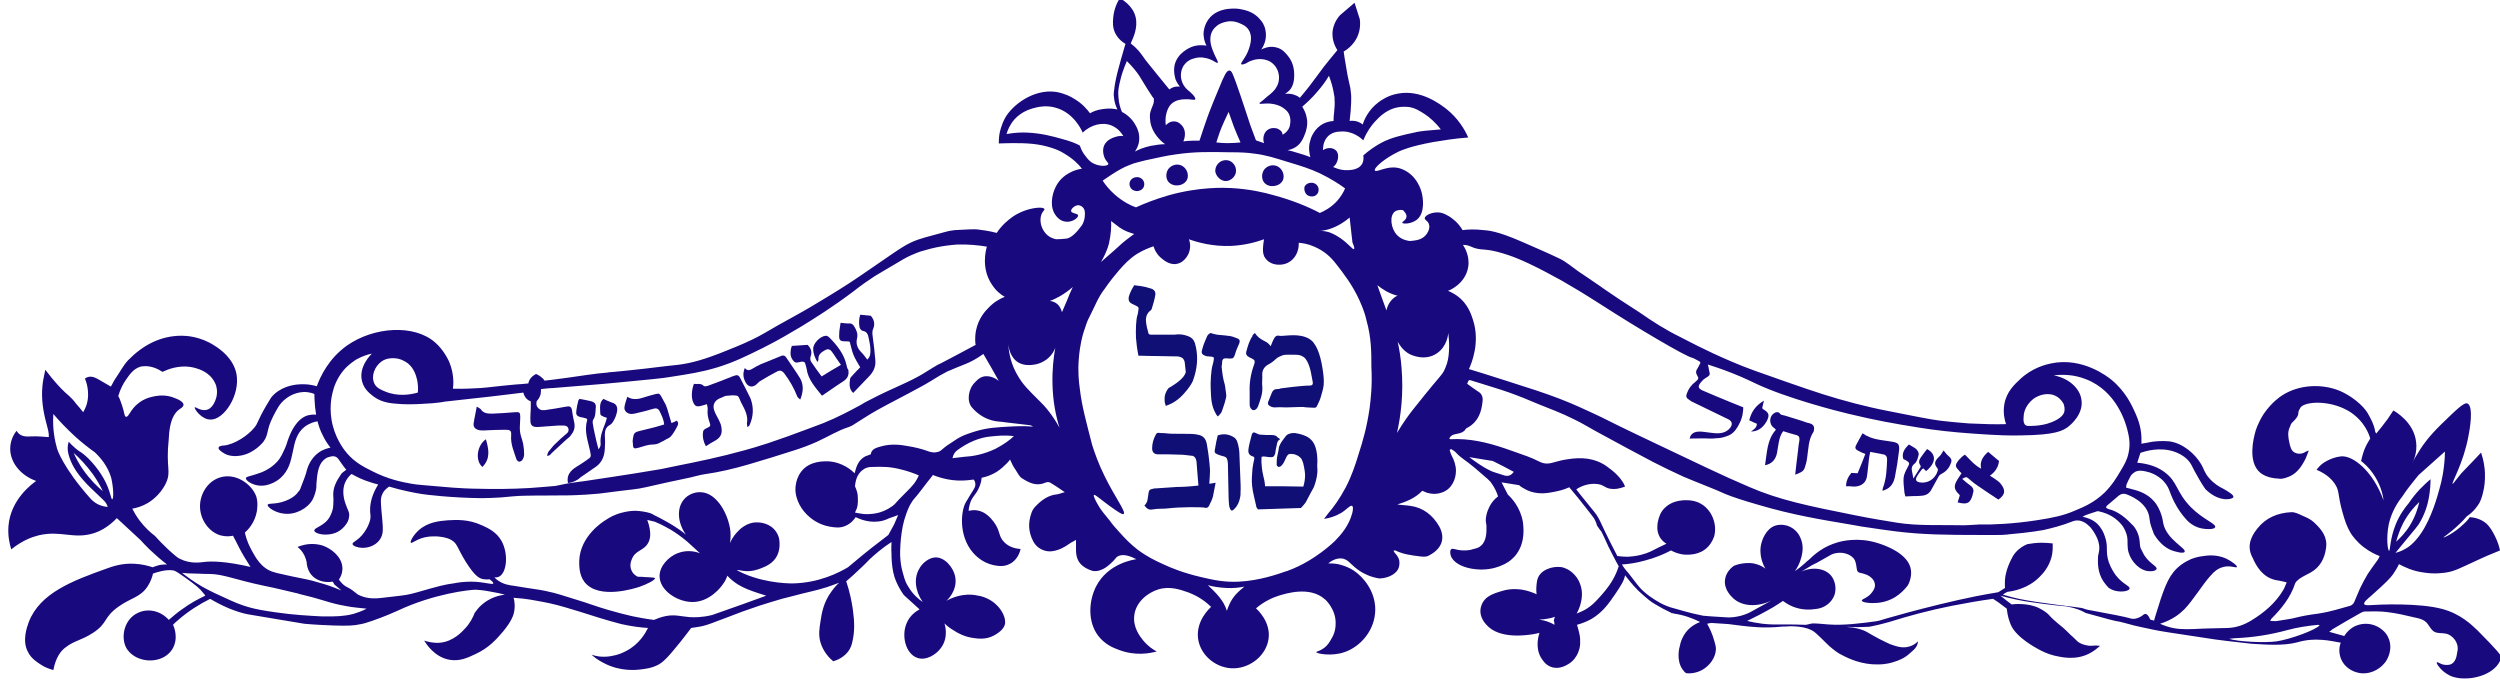 <?xml version="1.0" encoding="utf-8"?>
<!-- Generator: Adobe Illustrator 24.0.3, SVG Export Plug-In . SVG Version: 6.00 Build 0)  -->
<svg version="1.1" id="Layer_1" xmlns="http://www.w3.org/2000/svg" xmlns:xlink="http://www.w3.org/1999/xlink" x="0px" y="0px"
	 viewBox="0 0 712.6 195.4" style="enable-background:new 0 0 712.6 195.4;" xml:space="preserve">
<style type="text/css">
	.st0{clip-path:url(#SVGID_2_);fill:#180A7E;}
	.st1{fill:#0F0F76;}
</style>
<g>
	<defs>
		<rect id="SVGID_1_" width="712.6" height="195.4"/>
	</defs>
	<clipPath id="SVGID_2_">
		<use xlink:href="#SVGID_1_"  style="overflow:visible;"/>
	</clipPath>
	<path class="st0" d="M372.6,55.6c0.6,0.4,1.4,0.5,2,0.3c0.1,0,1-0.4,1.2-1.3c0-0.1,0.2-0.7-0.1-1.3c-0.4-1-1.5-1.2-1.6-1.2
		c-0.8-0.1-1.7,0.2-2.2,1C371.6,53.9,371.9,55,372.6,55.6"/>
	<path class="st0" d="M365.7,51.3c0.5-1.2,0-3-1.4-3.8c-1.4-0.8-3.1-0.3-4,0.9c-0.8,1.2-0.7,2.8,0.1,3.7
		C361.8,53.7,364.9,53.2,365.7,51.3"/>
	<path class="st0" d="M166,135.7c1.3-0.9,2.6-1.8,3.9-2.7c1.7-1.2,2.4-3,2.5-5.1c0.1-1.3,0.1-2.6,0-3.9c0-1.3,0.3-2.3,1.5-2.9
		c1.1-0.6,2.3-3.7,2-4.9c-0.2-0.9-0.8-1.3-1.6-1.5c-0.8-0.3-1.5-0.6-2.3-1c-1.3,1.1-0.9,2.7-0.9,4.2c0,0.3,0.3,0.6,0.6,0.7
		c0.3,0.2,0.7,0.3,1.3,0.5c-0.2,0.6-0.3,1.1-0.5,1.6c-0.7,1.8-1.5,3.6-1.3,5.7c0.1,0.6-0.2,1.1-0.6,1.7c-0.4-1.5-0.8-3.1-1.1-4.6
		c-0.2-0.9-0.4-1.8-0.5-2.6c-0.1-0.4-0.1-1,0.1-1.3c0.7-1,0.6-2.1,0.7-3.2c0.2-1.3-0.3-1.8-1.6-2.1c-0.9-0.2-1.8-0.4-3-0.6
		c-0.1,0.1-0.4,0.4-0.4,0.7c-0.2,0.8-0.4,1.6-0.5,2.5c-0.2,1.2,0,1.7,1.2,2c0.3,0.1,0.7,0.1,1,0.2c0.3,0.1,0.5,0.2,0.7,0.2
		c0.1,0.2,0.2,0.3,0.2,0.4c-1,3.1,0.2,6,0.8,8.9c0.3,1.6,0.4,1.6-0.9,2.5c-1,0.7-1.9,1.3-2.9,1.9c-1.8,1.1-3,2.5-2.5,4.7
		c0.8-0.1,2-0.4,3.2-1.3C165.4,136.2,165.3,136.1,166,135.7"/>
	<path class="st0" d="M617.5,129.8C617.5,129.8,617.5,129.8,617.5,129.8C617.5,129.8,617.5,129.8,617.5,129.8
		C617.5,129.8,617.5,129.8,617.5,129.8"/>
	<path class="st0" d="M211,107.8c-0.5-1-0.9-1-2-0.6c-2.4,1-4.9,1.9-7.3,2.8c-0.3,0.1-0.9,0.2-1.1,0c-0.9-0.9-1.9-0.4-2.8-0.6
		c-0.7,1.8-0.8,4-0.2,5.3c0.5,1.1,1,1.3,2.2,1c0.5-0.1,1-0.3,1.7-0.5c0.1,0.6,0.3,1.1,0.2,1.6c-0.1,1.2,0.1,2.3,0.5,3.4
		c0.4,1.2,0.4,1.3-0.7,1.8c-0.5,0.3-1,0.4-1.1,1.1c-0.2,1.5,0.1,2.8,0.8,4.1c0.8-0.5,1.5-1,2.3-1.4c1.9-1,2.5-2.1,2.1-4.2
		c-0.1-0.6-0.4-1.3-0.7-1.9c-0.4-0.8-0.9-1.6-1.2-2.4c-0.8-1.8,0-3.3,1.8-3.9c0.6-0.2,1.1-0.6,1.7-0.6c1-0.1,2-0.2,2.9,0
		c0.5,0.1,0.7,1,1,1.6c0.1,0.2,0.2,0.5,0.4,0.8c0.9,1.7,1.8,3.5,1.4,5.5c0,0.3,0.1,0.5,0.1,1c0.4-0.2,0.6-0.3,0.6-0.4
		c1.2-2.6,1.3-5.2,0.3-7.8C213.1,111.8,212,109.8,211,107.8"/>
	<path class="st0" d="M241.3,104.1c-0.7-3.2-2.7-5.7-5-8c-0.2-0.2-0.6-0.4-0.9-0.4c-1.6,0.1-3.7,2.2-3.6,3.8c0,1.3,0.5,2.5,1.2,3.7
		c0.1-0.3,0.3-0.5,0.3-0.6c-0.2-1.5,0.8-2.2,1.9-2.8c0.7-0.4,1.3-0.3,1.8,0.3c0.5,0.6,0.9,1.3,1.3,1.9c0.4,0.6,0.9,1.3,1.4,2
		c-1.9,1.1-3.6,2.1-5.5,3.3c-1.1-1.5-2.1-2.8-3-4.2c-0.3-0.4-0.3-1.1-0.1-1.6c0.4-1.2,0.1-2.2-0.9-3.2c-1.4,0.1-3,0.2-4.5,0.3
		c-0.1,0.5-0.3,0.8-0.3,1.2c-0.2,1.2,0,2.2,0.8,3.1c0.6,0.8,1.5,0.3,2.2,0.2c0.7-0.1,1.1,0.1,1.2,0.8c0.1,0.4,0.2,0.8,0.3,1.1
		c0.4,3.2,2.5,5.4,4.4,7.8c2.1-1.4,4-2.8,5.9-4c1.3-0.8,1.9-1.8,1.6-3.4C241.5,105.1,241.4,104.6,241.3,104.1"/>
	<path class="st0" d="M191.4,120.6c-0.2-0.7-0.4-1.4-0.6-2c-0.4-1.3-0.7-2.8-1.4-3.9c-1.7-3-0.9-2.8-4.3-1.9c-2,0.5-4,1.7-6.3,0.3
		c-0.3,1.1-0.7,2-0.8,2.9c-0.2,1.1,0.8,2,2,2c0.4,0,0.9-0.1,1.3-0.2c1.7-0.4,3.4-0.8,5-1.3c0.7-0.2,1.2-0.1,1.6,0.5
		c0.6,1.2,1.3,2.5,1.4,4c-0.8,0.2-1.6,0.5-2.4,0.7c-1.5,0.4-2.9,0.7-4.4,1.1c-1.7,0.4-1.9,0.7-2.1,2.3c-0.1,0.4-0.1,0.9,0,1.3
		c0,1.5,0.3,1.6,1.7,1.2c1.3-0.4,2.7-0.9,4-0.9c0.8,0,1.4-0.2,2-0.5c0.4-0.3,0.9-0.4,1.3-0.7c0.6-0.4,1.4-0.6,1.8-1.1
		c0.7-0.8,1.3-1.8,1.8-2.8c0.3-0.5,0.5-1.1-0.1-1.7C192.6,120.1,192.1,120.3,191.4,120.6"/>
	<path class="st0" d="M248.8,96.3c-0.1-0.9-0.3-1.7,0.1-2.6c0.6-1.4,0.2-2.7-0.7-3.7c-1.1-0.1-2-0.2-3-0.3c-0.4,1.2-0.4,2.4-0.2,3.6
		c0.1,0.4,0.6,1,0.9,1c1.2,0.2,1.5,1,1.7,2c0.2,1.1,0.5,2.2,0.5,3.3c0,1,0.1,2-0.9,2.9c-0.6-0.8-1.1-1.5-1.7-2.1
		c-1.1-1.1-1.6-2.4-1.2-4c0.3-1.3-0.2-2.4-0.9-3.5c-0.4-0.6-0.9-0.8-1.6-0.7c-0.7,0-1.4-0.1-2.2-0.2c-0.1,1-0.4,2.1-0.4,3.3
		c-0.1,1.8,0.3,2,2,2c0.4,0,0.7,0,1,0.1c0.4,1.4,0.6,2.6,1.1,3.8c0.5,1.2,1.2,2.3,1.9,3.5c-0.7,0.7-1.5,1.5-2.2,2.3
		c-0.3,0.3-0.7,0.7-0.7,1.1c-0.2,1.4-0.3,2.8,0.9,3.9c0.7-0.8,1.5-1.5,2.2-2.3c0.8-0.8,1.5-1.6,2.3-2.4c1.3-1.3,2-2.9,1.8-4.7
		C249.3,100.4,249.1,98.3,248.8,96.3"/>
	<path class="st0" d="M148.2,122.8c-0.1-1.3,0.1-2.6,0.1-3.8c0-1.5-0.2-1.6-1.6-1.5c-2.1,0.2-4.2,0.3-6.3,0.4c-1.3,0-2.6,0-3.4-1.3
		c-0.2-0.2-0.5-0.3-1.1-0.7c-0.3,1.8-0.7,3.3-0.9,4.8c-0.1,0.9,0.3,1.5,1.2,1.8c0.5,0.2,1.1,0.2,1.6,0.2c2.1-0.1,4.1-0.2,6.2-0.2
		c1.4,0,1.8,0.2,1.7,1.6c-0.2,2.5,0.8,4.6,1.5,6.8c0.1,0.3,0.5,0.7,0.8,0.7c0.3,0,0.8-0.3,0.9-0.5c0.3-0.5,0.5-1,0.5-1.6
		c0-1-0.1-2.1-0.3-3.1C148.8,125.1,148.3,124,148.2,122.8"/>
	<path class="st0" d="M224.1,101.9c-0.3-0.5-0.8-0.7-1.3-0.5c-2,0.8-3.9,1.6-5.9,2.4c-0.9,0.4-1.8,0.9-2.6,1.4
		c-0.7,0.4-1.3,0.5-2-0.3c-0.7,1.7-0.4,3,0.3,4.2c0.8,1.4,2.2,1.4,3.3,0.2c0.3-0.3,0.6-0.6,1-0.8c1.4-0.9,2.9-1.7,4.4-2.5
		c1-0.6,1.6-0.4,2.3,0.5c1.5,2,2.7,4.1,3.6,6.4c0.1,0.3,0.4,0.6,0.9,1c0.9-2.2,1-4.2,0-6C226.9,105.9,225.4,103.9,224.1,101.9"/>
	<path class="st0" d="M137.5,133.1c2.4-2.4,1.8-5.1,1-7.9C135.9,127,135.4,131.3,137.5,133.1"/>
	<path class="st0" d="M558.5,141c0.1,0.1,0.1,0.2,0.1,0.3c-0.2,0.6-0.4,1.2-0.6,1.9c2.7,0.7,3.6,0.3,4.3-2.2c0-0.1,0-0.1,0-0.2
		c0.5-1.1,0.1-1.9-0.8-2.5c-0.7-0.5-1.4-1.1-2.2-1.8c1.1-0.6,1.1-0.6,1.7-0.2c0.8,0.7,1.6,1.4,2.5,2c2,1.4,4,2.7,6.1,4.1
		c2.1-1.4,2.1-2.8,0.6-4.6c-0.3-0.4-0.8-0.7-1.3-1.1c-0.5-0.4-1.1-0.7-1.7-1.1c1.5-1.1,2.4-2.4,2.6-4.2c-1-0.9-2.1-1.7-3.1-2.6
		c-1.7,1.5-2.4,2.9-2,4.8c-1.9-1-3.2-2.6-4.6-4c-1,0.5-2.5,2.2-2.6,3c0,0.4,0.2,0.8,0.5,1.1c0.3,0.4,0.7,0.8,1.1,1.2
		c-0.4,0.7-0.8,1.2-1.1,1.7C556.8,138.5,556.9,139.5,558.5,141"/>
	<path class="st0" d="M532.1,136.1c0.3-1.7,0.4-3.4,0.6-5.1c0.1-0.7,0.2-1.4,0.4-2.2c1.4,0.3,2.5,0.5,3.6,0.7
		c0.9,0.1,1.2,0.7,1.2,1.5c-0.1,2.7-0.2,5.5-1.2,8.1c-0.1,0.2-0.1,0.5-0.1,0.8c2-0.6,3-1.7,3.5-3.8c0.5-2.5,0.9-5,1.2-7.6
		c0.2-1.9-0.2-2.3-2-2.6c-2.8-0.5-5.8-0.5-8.4-2.4c-0.7,1.2-1.3,2.4-1.9,3.5c-0.3,0.6-0.1,1.1,0.5,1.4c0.7,0.4,1.4,0.7,2.2,1
		c-0.7,1.8-1.4,3.6-2.2,5.5c-0.6,0-1.2-0.1-1.8-0.1c-0.9,1.1-1.5,2.3-1.5,3.8c0.8,0,1.5,0,2.2,0.1
		C530.2,138.7,531.7,137.9,532.1,136.1"/>
	<path class="st0" d="M505.7,122c0.2,0.1,0.3,0.3,0.5,0.5c-2.6,2.9-2.5,6.6-3.1,10.1c1.8-0.3,3-1.5,3.4-3.4c0.2-1,0.3-2,0.5-3
		c0.2-1.1,0.5-2.3,1.3-3.3c1.2,0.4,2.5,0.8,3.7,1.1c0.8,0.2,1,0.7,0.9,1.5c-0.2,1-0.3,2-0.4,3c-0.3,2.1-0.5,4.3-0.8,6.8
		c1.3-0.5,2.3-0.8,2.7-1.9c0.3-0.9,0.6-1.9,0.7-2.9c0.4-2.5,0.3-5.1,1.8-7.4c0.1-0.1,0.1-0.2,0.1-0.3c0.3-1.2-0.1-1.9-1.4-2.2
		c-0.6-0.1-1.3-0.4-1.9-0.6c-1.6-0.5-3.2-1-4.8-1.5c-0.6-0.2-1.3-0.1-1.7-0.8c-0.1-0.2-0.9-0.3-1.2-0.1
		C504.2,118.5,504.1,120.9,505.7,122"/>
	<path class="st0" d="M543.1,131.1c1.3,0.8,1.3,0.9,0.6,2.2c-0.5,0.9-1,1.9-1.1,2.9c-0.1,1.3,0.1,2.6,0.2,3.8c0,0.5,0.2,1,0.3,1.5
		c0.9,0,1.6-0.1,2.4-0.1c0.8,0,1.6,0,2.3-0.1c1.2-0.1,2.1-0.6,2.7-1.7c0.7-1.3,1.4-2.5,2.1-3.8c0.2-0.4,0.7-0.7,1.1-0.9
		c1.3-0.7,2.1-1.9,2.5-3.2c0.3-1.1-0.8-1.6-1.4-2.3c-0.2-0.3-0.5-0.6-0.8-1c-0.5,0.8-0.9,1.5-1.5,2c-1,1-1.3,1.9-0.3,3
		c0.2,0.2,0.2,0.6,0.1,0.9c-0.7,2.2-2.8,3.6-5.1,3.2c-1-0.2-1.3-0.7-0.9-1.5c0.4-0.8,1-1.5,1.5-2.2c0.1-0.1,0.3-0.2,0.4-0.3
		c0.3,0.3,0.6,0.5,0.8,0.8c2.9-2.4,3-4.8,0.3-6.3c-0.4,0.5-0.9,1.1-1.3,1.7c-0.6,0.9-1.5,1.7-0.6,3c0.1,0.1,0.1,0.4,0,0.5
		c-0.6,1-1.2,1.9-2,3.2c-0.2-0.9-0.3-1.5-0.4-2c-0.2-0.9-0.1-1.6,0.8-2.3c0.6-0.5,0.9-1.6,1.1-2.5c0.1-0.5-0.3-1.2-0.7-1.6
		c-0.6-0.5-1.3-0.8-2.1-1.3c-1.1,1.1-2.1,2.3-1.6,4.1C542.8,131,543,131.1,543.1,131.1"/>
	<path class="st0" d="M499.1,123c2,0,3.4-1.1,4.4-2.8c1-1.8,0.8-2.6-1-3.6c-0.1-0.1-0.1-0.2-0.2-0.3c0.1-0.6,0.3-1.2,0.5-2.1
		c-2.4,1.4-3.6,3.2-4.2,5.6c0.8,0.4,1.5,0.7,2.2,1C500.7,122,499.9,122.4,499.1,123"/>
	<path class="st0" d="M349.4,51.6c1.2,0,2.3-0.9,2.7-1.9c0.1-0.1,0.6-1.6-0.4-2.9c-0.7-0.9-1.7-1.3-2.8-1.1
		c-1.4,0.2-2.6,1.6-2.5,3.2C346.7,50.4,348,51.6,349.4,51.6"/>
	<path class="st0" d="M338.4,51.1c0.5-1.2,0-3-1.4-3.8c-1.4-0.8-3.1-0.3-4,0.9c-0.8,1.2-0.7,2.8,0.1,3.7
		C334.6,53.5,337.6,53,338.4,51.1"/>
	<path class="st0" d="M324.9,54.3c0.1,0,1-0.4,1.2-1.3c0-0.1,0.2-0.7-0.1-1.3c-0.4-1-1.5-1.2-1.6-1.2c-0.8-0.1-1.7,0.2-2.2,1
		c-0.5,0.9-0.2,2,0.6,2.6C323.5,54.5,324.2,54.6,324.9,54.3"/>
	<path class="st0" d="M706.2,179.7c-1.7-1.6-4.8-4.7-10-6.1c-6.6-1.8-18-1.3-20.8-1.1c-0.3,0-1.3,0.1-1.5-0.3
		c-0.2-0.5,0.7-1.3,2-2.4c4.4-3.9,5.4-5,6.2-6.1c0.4-0.6,1.1-1.6,1.7-2.9c1.5,0.8,3.9,2,7.1,2.4c3.1,0.5,5.5,0.1,6.3,0
		c2.5-0.4,3.7-1.1,8.9-3.5c1.5-0.7,3.7-1.7,6.5-2.8c-0.2-1-0.6-2.4-1.4-4c-0.7-1.4-1.3-2.5-2.4-3.6c-1.6-1.4-3.5-1.8-4.8-1.9
		c-0.4,0.6-1,1.3-1.9,2.1c-2.6,2.5-5.5,3.8-5.6,3.7c-0.1-0.1,1.8-1.2,4.3-3.6c1-0.9,1.8-1.8,2.3-2.4c2.1-1.4,3.1-3,3.6-3.8
		c0.8-1.5,1-2.8,1.3-4.1c0.1-0.5,0.4-2.3,0.3-4.7c-0.1-1.4-0.3-3.3-1.1-5.6c-1.6,1.7-2.9,3.1-3.8,4c-1.2,1.3-1.7,1.7-2.3,2.5
		c-1.4,1.7-1.9,2.5-2,2.4c-0.4-0.2,3.1-5.9,4.5-13.6c0.3-1.4,1.6-8.5-0.3-9.3c-0.9-0.4-3.1,1.7-7.4,5.9c-3.7,3.6-5.2,5.9-6,7.1
		c-1.1,1.7-1.9,3.1-2.4,4.2c0.6-1.1,1.5-3.3,1.2-6.1c-0.6-5.8-6-8.8-6.5-9.1c-0.5,0.8-1.1,1.6-1.6,2.4c-1.1,1.5-2.2,2.9-3.3,4.2
		c-0.1-0.3-0.3-0.5-0.3-0.7c-0.3-1.9-1.2-3.5-2.1-5.1c-1.4-2.4-4.9-5.1-8-6.4c-5.1-2.1-11.6-1.8-16.4,1.3c-0.5,0.3-3,2-5.2,5.2
		c-1.7,2.6-2.4,4.9-2.5,5.4c-0.4,1.5-2.2,8.3,1.4,11.4c1.9,1.6,4.8,1.7,5.1,1.7c0.8,0.2,1.7,0,2.5-0.3c2.7-0.8,4.2-3,5.4-5.4
		c0.3-0.6,0.5-1.4,0.9-2.3c-0.5,0.2-0.7,0.3-0.8,0.3c-1.1,0.8-2.4,0.8-3.4,0.2c-0.8-0.5-1.1-1.5-1.4-3c-0.2-1-0.6-2.8,0.3-4.4
		c0.2-0.3-0.2-0.4,1.2-1.7c0.5-0.5,1.1-1.3,1.1-1.9c0-0.9,0.4-1.2,0.5-1.5c0.7-1.8,7.1-2.5,12.6,0.1c1.1,0.5,4.1,2.1,6.1,5.5
		c0.7,1.2,1.1,2.2,1.3,3c-0.5,0.8-1.1,1.8-1.6,3c-0.5,1.3-0.8,2.5-1,3.4c1,0.8,2.2,1.9,3.2,3.3c2.2,3,3,6.1,3.2,7.9
		c-3-8.3-8.8-13-12.3-12.5c-3.1,0.4-5.3,2.2-5.3,2.2c-0.7,0.6-1.2,1.2-1.5,1.6c3.1,1.3,4.6,3,5.4,4.3c1.2,2,0.6,2.9,2,7.8
		c0.7,2.5,1.2,4,2.3,5.9c0.5,0.8,1.7,2.5,3.8,4.1c1.7,1.3,3.4,2.1,4.5,2.5c-0.2,0.4-0.3,0.7-0.5,1c-1,1.4-2,2.7-2.9,4.1
		c-0.8,1.3-1.5,2.7-2.2,4.1c-0.6,1.3-1.1,2.7-1.7,4c-0.2,0.4-0.7,0.9-1.2,1c-2.7,0.7-5.1,1.6-9,2.2c-3,0.4-4.6,0.7-6.6,1.2
		c-1,0.3-2.8,0.5-5.1,0.9c-0.6,0.1-1.3,0-2,0c0.2-0.3,0.2-0.5,0.3-0.6c2.9-2.9,5.5-6.1,6.8-10.1c0.2-0.5,0.7-0.9,1.2-1.3
		c1-0.7,2.1-1.2,3.2-1.8c2.7-1.5,4-4,4.4-6.9c0.5-3.2-1.2-5.3-3.3-7.3c-0.9-0.9-2.2-1.5-3.4-2c-1.1-0.5-2.2-1.1-3.3-1
		c-3.8,0.2-7.2,1.6-9.6,4.7c-2.1,2.6-3,5.4-1.2,8.5c0.1,0.1,0.1,0.3,0.2,0.5c1.5,3.1,3.6,5.4,7.2,5.8c0.6,0.1,1.3,0.3,2.2,0.5
		c-0.4,0.8-0.6,1.6-1,2.2c-2.2,3.7-5.4,6.4-9,8.6c-2.1,1.3-4.3,2.1-6.8,2.2c-3.2,0.1-6.4,0.1-9.6,0.3c-3,0.1-5.2,0.1-7.9-0.8
		c-0.8-0.3-1.4-0.5-1.8-0.7c3.5-1.1,5.6-2.8,6.9-4.1c2.3-2.3,5.3-7.2,7.4-9.5c1.3-1.5,2.1-2,3.1-2.4c1.1-0.4,2.2-0.5,3.5-0.2
		c0.6,0.1,1,0.2,1,0c0.2-0.3-1.4-1.6-3.1-2.4c-2.7-1.2-5.2-0.9-6.5-0.7c-1.8,0.2-3,0.7-3.3,0.8c-0.4,0.2-2.3,0.9-4.2,2.7
		c-2.7,2.6-3.9,6.3-6.2,13.8c-0.1,0.5-0.3,0.9-0.3,1.1c-0.4-0.1-0.7-0.2-1.1-0.3c-0.3-0.7-0.7-1.5-1.3-1.6c-0.3,0-0.4,0-1,0.5
		c-0.7,0.5-1.5,0.8-2.3,0.9c-0.6,0-1.1-0.1-1.3-0.2c-1.3-0.4-5-1.1-10.9-2.2c-1.9-0.3-1.6-0.4-2.7-0.7c-0.8-0.2-12.3-1.4-17.9-2.6
		c-1-0.2-2.6-0.6-4.6-1.2c0.4-0.3,0.8-0.6,1.3-0.8c1.6-0.2,5.9-0.9,9.2-4.3c0.9-0.9,2.5-2.6,3.3-5.4c0.5-1.7,0.4-3.1,0.4-4.1
		c-0.9-0.1-2-0.2-3.1-0.2c-1.6,0-3,0.2-4.1,0.4c-0.8,0.3-2.2,1-3.4,2.4c-0.6,0.7-0.9,1.3-1.3,2.1c-0.4,0.8-1.1,2.3-1.5,4.2
		c-0.2,0.9-0.3,2.2-0.2,3.8c-0.6,0.4-1.3,0.8-1.9,1.2c-4.8,0.8-8.7,1.6-11.3,2.2c-7.1,1.6-14.3,3.5-18.1,4.6
		c-4.1,1.1-4.2,1.3-5.5,1.5c-4.5,0.6-9,1.2-13.5,0.9c-1.5-0.1-2.9-0.3-4.4-0.3c-0.6,0-1.3,0.3-2.1,0.4c-2.1-0.1-4.3-0.1-6.6-0.1
		c-0.9,0-1.8,0-2.7,0c-0.9,0-1.9-0.1-3-0.2c-1.6-0.2-3.1-0.5-4.4-0.8c2.3-1.1,4.8-2.4,7.4-3.9c1-0.6,1.9-1.2,2.8-1.8
		c0.7,0.5,1.6,1.1,2.8,1.6c2.7,1.1,5.2,0.9,6.5,0.7c2.5-0.2,4.6-1.8,5.4-4c0.6-1.9,0.2-3.9-0.8-5.3c-1.6-2.2-5.2-2.9-8.6-1.4
		c0,0,0,0,0,0c0,0,1.3-0.8,3-1.8c0.5-0.2,0.9-0.5,1.4-0.7l3.9-2.2c0.6-0.4,2.8-1.1,4.9-0.2c0.5,0.2,1.5,0.7,2,1.7
		c0.3,0.6,0.5,1.9,0.5,2.1c0.1,0.6,0.1,0.9,0.4,1.2c0.2,0.2,0.5,0.3,1.1,0.4c0,0,0.5,0.1,1.3,0.4c0.3,0.1,2.2,1,2.4,2.6
		c0.2,1-0.4,1.9-0.7,2.3c-1.2,1.8-3.1,2-3,2.5c0.1,0.5,1.8,0.7,3,0.7c1.1,0,3.7,0,6.5-1.7c1.6-1,2.7-2.2,3.5-3.2
		c0.2-0.2,1.3-2.3,1-4.5c-0.6-4.8-7.8-7.2-9.5-7.7c-5.6-1.8-10.4-0.5-11.4-0.2c-3.9,1.1-6.5,3.3-8,4.8c-0.5,0.4-1,0.8-1.5,1.3
		c-0.9,0.8-1.8,1.5-2.7,2.1c0.6-0.8,1.4-2.1,1.9-4.1c0.3-1.2,0.7-3.4-0.4-5.6c-0.2-0.5-1.2-2.4-3.5-3.2c-0.4-0.1-1.8-0.6-3.5-0.1
		c-2.8,0.9-3.8,4.2-4,4.9c-1,3.6,0.7,6.7,1.1,7.4c-0.5-0.4-1.4-1-2.6-1.3c-1.2-0.4-2.2-0.3-2.8-0.3c-1.5,0.1-2.7,0.4-3.6,0.8
		c-0.4,0.3-2.2,1.6-2.5,3.9c-0.4,2.9,1.9,4.9,2.4,5.4c2.6,2.3,6.8,2.5,10.8,0.6c-1.8,1-3.5,1.9-5.3,2.9c-0.8,0.5-1.9,1-3.3,1.4
		c0,0-1.8,0.5-3.5,0.5c-0.2,0-0.4,0-1.8-0.1c-2.4-0.1-4.3-0.3-5.6-0.4c-0.1,0-0.4-0.1-0.9-0.2c-2.6-0.5-5.9-1.5-8.4-2.2
		c-1.5-0.5-2.7-1.1-3.5-1.6c-0.7-0.4-3.8-2.2-5.6-4.5c-0.2-0.3-0.7-0.8-1.1-1.4c-0.7-0.9-1.3-1.7-1.7-2.2l0,0c0,0-1.2-1.3-1.9-2.5
		c1.8-0.1,4-0.4,6.5-1.1c3.1-0.8,5.6-1.9,7.5-2.9c0.9,0.5,2.3,1.1,4,1.2c0.7,0,4.2,0.3,6.6-2.3c1.1-1.2,1.5-2.4,1.7-2.9
		c0.9-3.3-0.5-7.3-3.6-9.2c-2.1-1.3-4.3-1.1-5.2-1.1c-1,0.1-3.5,0.3-5.4,2.3c-1,1-1.6,2.4-1.9,4.1c-0.1,0.8-0.3,2.2,0.4,3.7
		c0.6,1.3,1.6,2,2.1,2.3c-1.5,0.7-3,1.4-4.5,2.2c-1.5,0.7-3.8,1.4-6.7,1.5c-1,0-2-0.1-2.8-0.2c-0.5-1-1.3-2.5-2.1-4.1
		c-2.9-5.8-2.7-5.9-3.8-7.6c-1-1.4-1.4-1.7-4.8-6c-0.3-0.4-0.6-0.8-1-1.3c0.5-0.3,0.7-0.5,1-0.6c0.4-0.2,2.6-1.3,5.2-0.9
		c1.8,0.3,1.8,1,3.4,1.3c1.7,0.3,3.2-0.2,4.3-0.6c-0.1-0.2-0.2-0.5-0.3-0.7c-1.2-2.2-3-3.7-5.1-5.2c-3.4-2.3-7.1-2.5-10.9-1.9
		c-1.5,0.2-3,0.6-4.4,1c-1.4,0.4-2.6,0.3-3.9-0.4c-1-0.5-2.1-1-3.2-1.4c-2.1-0.8-4.3-1.5-6.5-2.3c-5-1.7-10.1-2.9-15.5-2.6
		c-0.1,0-0.2-0.1-0.3-0.2c0.5-1.1,1.5-1.2,2.5-1.4c0.8-0.2,1.6-0.4,2.1-1.2c0.2-0.3,0.5-0.5,0.8-0.6c2.9-1.7,3.8-4.4,4.1-7.5
		c0.1-1.1-0.2-2.1-1.3-2.7c-1.1-0.7-2.1-1.5-3.1-2.2c0.4-1.1,0.5-1.2,1.3-0.9c0.4,0.1,0.8,0.3,1.3,0.4c3.1,1,6.3,1.9,9.4,3
		c2.8,1,5.5,2.1,8.3,3.3c3.3,1.3,6.7,2.6,9.9,4.2c2.8,1.3,5.4,3,8.1,4.4c5,2.7,9.9,5.4,14.9,8c2.8,1.4,5.6,2.8,8.5,4.1
		c4,1.7,8.1,3.2,12.1,5c1.7,0.7,5,1.8,9.2,3c9.8,2.9,17.8,4.2,26.1,5.6c1.6,0.3,3.4,0.6,3.4,0.6c4.1,0.6,8,1.2,9.9,1.4
		c7.4,0.9,14,1,24.4,1c0.6,0,0.4,0,3.6,0c1.8,0,2.4,0,3.2-0.1c0,0,0.4,0,0.9-0.1c6-0.5,9.7-1.2,9.7-1.2c2.2-0.5,5.2-1.2,8.7-2.6
		c0.3-0.1,0.9-0.2,1.6-0.1c1.2,0.2,2.1,0.9,2.6,1.4c0.5,0.4,0.9,0.9,1.3,1.5c1.3,2,2.2,4,1.6,6.4c-0.2,1-0.2,0.7-0.2,1.7
		c0,0.9-0.2,3.7,1.6,6.4c0.3,0.4,0.8,1.1,1.5,1.8c0.2,0.1,0.5,0.3,0.9,0.5c2.1,0.9,4.8,0.5,5-0.3c0.2-0.8-1.9-1.2-3.9-3.8
		c-0.3-0.4-1.3-1.8-2-3.7c-1.1-3.3,0-4.4-1.2-7.6c-0.3-0.9-0.9-2.2-2.1-3.4c-1.5-1.4-3.3-1.8-4.2-2c0.9-0.6,2.3-0.9,4-1.5
		c0.2-0.1,0.6-0.1,0.8,0c2.7,0.6,4.9,1.9,6.6,4.1c0.2,0.3,0.6,0.9,0.9,1.7c0.8,1.9,0.4,3.1,0.6,4.7c0.3,2.9,2.6,5.7,5.2,6.4
		c1.3,0.3,2.8,0.1,3-0.5c0.3-0.9-2.6-1.7-4-4.9c-0.4-0.9-0.7-0.8-0.8-2.8c-0.1-1.6-0.7-3.3-1.8-4.6c-2-2.1-4.2-4.1-7.1-4.8
		c-0.2-0.1-0.5-0.2-0.7-0.4c0.1-0.2,0.1-0.4,0.2-0.5c1.2-1,1.8-1.5,3.4-2.9c0.2-0.1,0.5-0.4,1-0.5c0,0,0.4-0.1,0.9,0
		c0.7,0.2,6.5,2.2,6.9,7.1c0.1,1.4,0.7,2.8,1.2,4.2c0.2,0.5,0.6,0.9,0.9,1.4c0.6,0.8,1.9,2.4,4,3.3c1.3,0.5,3.6,1.1,3.9,0.5
		c0.6-1-5.2-3.5-6.1-8.2c-0.1-0.6-0.2-1.6-0.8-3.1c-0.3-0.7-0.8-2-1.9-3.2c-1.7-1.9-3.9-2.8-6-3.3c-0.6-0.2-1.2-0.3-1.9-0.5
		c0.1-0.4,0.1-0.6,0.1-0.8c0.3-0.8,0.7-1.5,1.1-2.3c0.3-0.6,0.7-0.9,1.1-1.2c1.1-0.8,2.5-0.5,3.4-0.3c3.1,0.6,5.1,2.8,5.2,3
		c1.5,1.7,1.4,2.8,2.8,5.6c1.1,2.2,2.4,3.9,3.4,5c0.5,0.6,2,2.1,4.3,2.6c1.3,0.3,3.7,0.4,4-0.3c0.4-1-3.3-2.1-6.9-5.7
		c-4.3-4.4-3.7-7.2-7.5-10c-1.7-1.3-4.2-2.4-7.8-2.7l0.9-2.8c1.4-0.5,5.6-1.8,9.8-0.3c0.8,0.3,2.3,0.9,3.6,2.2c1,1,1.3,1.9,2.1,3.4
		c0.7,1.2,1.6,3,3,5c1.2,1.2,3.5,3,6.2,2.9c0.4,0,1.6-0.1,1.8-0.6c0.2-0.6-1.5-1.6-2.9-2.4c-1.1-0.5-2.7-1.5-4-3
		c-1.4-1.6-1.4-2.5-2.3-4c-1.7-2.9-5.2-6-9.1-6.5c-2-0.2-4.6,0-5.8,0.3c-0.7,0.2-1.4,0.2-2.1,0.4c0-0.7,0-1.2,0-1.7
		c-0.1-3.5-1.3-6-1.9-7.4c-0.8-1.7-2.5-5.7-6.6-9.1c-1.1-0.9-8.3-6.6-17.3-4.7c-1.4,0.3-5.3,1.2-8.8,4.5c-1.6,1.5-3.9,3.6-4.5,7.2
		c-0.4,2.4,0.1,4.5,0.5,5.6c-2.8,0.1-6.4,0-10.6-0.2c-1-0.1-4.1-0.3-8.3-0.8c-3-0.4-7-1.2-15-2.8c-3.6-0.7-6-1.3-9.2-2.1
		c-6.5-1.7-11.1-3.2-19.1-6c-7.7-2.7-11.6-4-16.2-6c-7.3-3.1-12.6-6-14.4-6.9c-4.1-2-7.9-4.4-11.6-7c0,0,0,0,0,0c0,0,0,0,0,0
		c-4.7-3-7.7-5-9.7-6.4c-0.3-0.2-1-0.7-2-1.4c-2-1.4-4-2.7-5.9-4c-1.7-1.2-3.3-2.6-5.1-3.5c-3.5-1.7-7.1-3.2-10.7-4.8
		c-7.5-3.3-10-3.3-11.1-3.4c-2.5-0.3-4.6-0.2-6,0c-1.3-2.2-2.9-3.3-3.8-3.9c-0.7-0.4-1.5-0.9-2.6-1.1c-2.1-0.3-4.3,0.7-4.4,1.6
		c0,0.6,0.9,0.7,1.2,1.7c0.5,1.4-0.7,2.9-0.8,3c-1.1,1.4-2.8,1.6-3.6,1.7c-0.2,0-0.6,0.1-1,0.1c-0.2,0-2.3-0.2-3.7-1.7
		c-1.8-1.9-2.2-5.5-0.6-6.7c0.3-0.2,1-0.6,2.3-0.4c0.5,0.5,1.1,1.2,1,1.9c-0.1,1-1.3,1.4-1.2,1.7c0.1,0.4,2.6,0.4,4.2-0.9
		c2.5-2.1,1.6-6.6,1.4-7.4c-0.2-1-1.4-5.3-5.7-7c-3.7-1.5-7.3,1.2-7.7,0.4c-0.4-0.7,2.8-3.5,6.8-5.4c0.9-0.4,3.3-1.5,9.8-2.7
		c2.5-0.4,5.9-1,10-1.3c-1-2.3-2.9-5.5-6.3-8.2c-1.5-1.1-7.1-5.6-13.8-4.3c-2.8,0.5-4.7,1.9-5.4,2.4c-3,2.2-4.2,5.2-4.6,6.4
		c-0.3-0.3-1.1-0.8-2.1-1c-0.6-0.1-1.2-0.1-1.6,0c0.5-4.1,0.5-7.1,0.4-7.7c-0.1-0.8-0.2-1.7-0.2-1.7c-0.3-1.6-0.7-2.7-1.2-6
		c-0.3-1.8-0.6-3.4-0.7-4.4c0.7-0.4,2.6-1.6,3.8-4c1.1-2.3,0.9-4.4,0.8-5.2c-0.5-1.6-1-3.1-1.5-4.7c-1.4,1.2-2.7,2.3-4.1,3.5
		c-0.5,0.5-1.7,2-2.1,4.2c-0.5,3,1,5.3,1.3,5.8c-1.7,2-3,3.7-3.9,4.8c-1.6,2.1-2.4,3.3-4.1,5.5c-1.1,1.4-2.1,2.6-2.7,3.3
		c-0.3-0.3-0.8-0.6-1.4-0.8c-1.2-0.5-2.3-0.4-2.8-0.3c0.4-0.3,0.7-0.6,1.1-0.9v0c1.4-1.3,1.5-3.5,1.5-4.4c0-0.9,0-3.5-1.9-5.7
		c-0.6-0.7-1.5-1.9-3.3-2.3c-2-0.5-3.7,0.4-4.2,0.6c0.4-0.5,1.8-2.7,1.2-5.5c-0.3-1.6-1.1-2.6-1.5-3c-1.9-2.4-4.7-2.8-5.7-3
		c-0.3-0.1-6.3-1-9.1,3c-1.5,2.1-1.4,4.5-1.3,4.7c0.1,1.2,0.5,2.2,0.8,2.7c-0.9-0.1-2.5-0.3-4.3,0.4c-0.4,0.2-4,1.6-4.8,5.2
		c-0.4,2,0.2,3.7,0.3,4.1c0.4,0.9,0.8,1.5,1.2,2c-0.3,0-0.9-0.1-1.6,0.1c-0.7,0.2-1.1,0.5-1.4,0.7c-1.5-1.8-2.7-3.3-3.5-4.3
		c-2-2.5-3.1-3.8-3.3-4.1c-0.8-1.1-1.5-2.3-3-3.7c-0.5-0.4-0.9-0.8-1.2-1c0.1-0.1,0.1-0.3,0.2-0.5c0.5-1.1,1.9-4,1.2-7
		c-0.8-3.4-4-5.1-4.5-5.4c-0.8,1.2-1.7,3.2-1.9,5.6c-0.1,1.2-0.2,2.6,0.5,4.2c0.9,1.9,2.4,2.9,3,3.2c-0.9,3.1-1.7,5.8-2.3,8.2
		c0,0-0.7,2.6-1,5.5c0,0.4-0.1,0.8,0,1.3c0.1,1.6,0.6,2.9,1,3.7c-0.9-0.2-2.4-0.4-4.2-0.1c-1.6,0.2-2.8,0.7-3.6,1.2
		c-0.8-1.1-2.3-2.9-4.8-4.3c-0.6-0.4-2.5-1.4-4.9-1.8c-6.4-0.9-12.4,3.7-14.5,7.4c-1.2,2.2-1.6,4.5-1.6,4.5
		c-0.2,1.2-0.2,2.1-0.2,2.8c0.8,0,2.2-0.1,3.9-0.1c4,0,7.4,0.1,11.3,1.4c0.9,0.3,2.1,0.7,3.5,1.6c2.4,1.4,4.1,3.1,5,4.3
		c-0.8,0.1-2.2,0.4-3.6,1.2c-0.7,0.4-2.7,1.5-3.9,4c-1.1,2.2-1.8,5.8,0.1,8.2c0.2,0.3,1.2,1.6,2.9,1.7c1.7,0.2,3.5-1.1,3.4-1.8
		c-0.1-0.6-1.8-0.5-2-1.2c-0.1-0.6,1-1.7,2.1-1.7c0.9,0.1,1.7,0.8,1.8,1.8c0.1,0.8,0.1,2.4-0.8,3.9c-1.5,2.1-3.1,3.6-4.3,3.8
		c-0.3,0-1.5,0.2-3.1,0.2h0c-0.5-0.1-2.2-0.5-3.3-2.1c-1.2-1.6-1.5-4-0.6-5.5c0.3-0.5,0.7-0.8,0.6-1c-0.3-0.7-3.1-0.4-5.2,0.3
		c-0.5,0.2-2.2,0.7-4,2c-1.1,0.8-2.9,2.2-4.4,4.5c-2.2-0.6-4.1-0.8-5.5-1c-0.7-0.1-3.2,0-6.5,0.2c-1,0.1-2,0.3-3,0.6
		c-1.8,0.5-3.7,1-5.5,1.5c-0.6,0.2-1.3,0.4-1.9,0.6c-3,1-5.5,2.8-8,4.5c-4,2.7-7.9,5.5-11.9,8.1c-3.4,2.2-6.9,4.3-10.4,6.4
		c-3.2,1.9-6.4,3.6-9.6,5.4c-2.5,1.4-5,3-7.6,4.2c-2.9,1.4-6,2.6-9,3.8c-3.9,1.5-7.8,2.8-12,3.3c-4.1,0.4-8.2,1-12.3,1.4
		c-1.2,0.1-2,0.2-2.8,0.3c-1.2,0.1-2.2,0.2-3,0.3c-1,0.1-1.7,0.1-1.9,0.2c-3.1,0.2-8.7,1.1-10.9,1.4c-1.7,0.2-4.1,0.6-7.1,0.9
		c-0.2-0.3-0.4-0.6-0.7-0.8c-0.6-0.6-1.3-0.9-1.7-1.1c-0.4,0.2-1.5,0.8-2,2c-0.1,0.3-0.2,0.5-0.2,0.7c-0.8,0.1-2.1,0.2-3.6,0.3
		c-5.6,0.5-7.2,0.8-9.9,1c-1.9,0.1-4.7,0.3-8,0.2c0.2-1.4,0.3-4.3-1-7.5c0,0-1.4-3.4-4.1-5.7c-5.9-5.2-17.4-4.5-25.1,0.9
		c-5.2,3.7-7.6,8.8-8.6,11.6c-2.4-0.7-4.4-0.6-5.5-0.5c-1.1,0.1-5,0.6-7.5,3.7c-0.2,0.3-0.5,0.8-1.1,1.8c-3.1,5.2-2.5,5.4-3.8,6.9
		c-1.8,2.2-5.6,4.7-8.6,5c-0.4,0-1.4,0.1-1.5,0.6c-0.2,0.5,1,1.3,1.7,1.7c0.3,0.2,1.9,1,4.4,0.6c4.1-0.6,6.6-3.9,6.7-4
		c1.6-2.3,0.7-3.1,2.7-7.1c1.1-2.1,1.8-3.7,3.6-5.1c0.6-0.5,3.1-2.3,6.3-1.9c0.8,0.1,1.5,0.3,1.9,0.5c0,1.1,0.1,2.4,0.2,3.7
		c0.1,0.8,0.2,1.5,0.3,2.2c-1.1-0.1-1.9,0.1-2.4,0.2c-3.2,1-4.8,4.8-5.4,6.4c-0.5,1.2-0.4,1.4-1,2.8c-0.7,1.5-1.2,2.8-2.3,4
		c-1.9,2.1-4.4,3.1-5.8,3.5c-2,0.7-3,0.7-3.1,1.2c-0.1,0.7,1.8,1.9,3.6,2.1c3.2,0.4,5.9-1.8,6.2-2.1c4.9-4.3,2.3-11.1,7-14.7
		c1.4-1,2.8-1.4,3.6-1.5c0.3,1.1,0.7,2.5,1.5,4c0.7,1.5,1.5,2.6,2.2,3.5c-0.9,0.2-2.2,0.5-3.5,1.5c-2,1.5-2.9,3.7-3.2,4.8
		c-0.4,1.7-1.1,3.3-1.7,4.9c-0.3,1-0.7,1.3-0.8,1.4c-0.3,0.5-1.3,1.7-3.7,2.6c-2.9,1.1-4.8,0.5-5,1.1c-0.2,0.6,2,2.2,4.5,2.5
		c3.5,0.5,6.9-1.6,8.2-3.8c0.2-0.3,0.6-1.2,0.9-2.3c0.3-1,0.3-1.7,0.3-2.5c0.2-2.4,0.4-5.1,2-6.6c0.6-0.6,1.3-0.9,1.5-0.9
		c0.6-0.2,1.3-0.4,2-0.1c0.6,0.3,0.8,0.7,1.7,2c0.6,0.8,1,1.4,1.3,1.7c-0.6,0.5-1.2,0.8-1.5,1.3c-1.3,1.9-2.4,3.9-2.2,6.3
		c0.1,0.8,0,1.6,0,2.3c0,1.2-0.4,2.3-0.8,3.1c-1.4,3.1-4.8,3.4-4.6,4.4c0.2,0.9,3.4,1.6,6,0.6c1.8-0.7,2.8-2.1,3-2.4
		c0.3-0.4,0.8-1.1,0.9-2.2c0.2-1.3-0.4-1.9-0.9-3.4c-0.2-0.5-1.2-3.1-0.5-5.6c0.2-0.7,0.7-2,2.1-3.2c1.4,0.8,3.2,1.7,5.2,2.3
		c0.8,0.3,1.6,0.5,2.4,0.7c-1.7,2.7-2.2,5-2.3,6.7c-0.1,1.8,0.3,2,0,3.4c-0.3,1.3-1.5,4.1-3.9,5.8c-0.5,0.4-1.2,0.7-1.1,1.1
		c0.1,0.7,2,1,2.1,1c2,0.3,4.4-0.5,5.6-2.2c0.8-1.1,1-2.3,0.9-3.9c-0.1-2.1-0.4-4.1-0.5-6.2c-0.1-1.5,0-2.3,0.5-3.2
		c0.5-1,1.3-1.5,1.8-1.9c3.7,1.1,6.8,1.7,9.2,2.1c1.2,0.2,8.5,1.1,17.1,1.2c1.8,0,3.7-0.1,5.5-0.2c2.4-0.2,4.8-0.5,7.2-0.5
		c4.4-0.1,5.2,0,12.4-0.1c0.9,0,2.6-0.1,4.7-0.2c1.5-0.1,2.8-0.2,3.8-0.3c0.9-0.1,2.3-0.3,3.9-0.5c4.5-0.6,6.8-0.7,9.3-1.3
		c4.3-1,8.5-1.9,12.8-2.8c1.3-0.3,2.6-0.7,3.9-0.9c4.3-0.6,8.5-1.6,12.6-2.8c4.4-1.3,8.7-2.6,13-4c2.2-0.7,4.4-1.5,6.6-2.5
		c3.1-1.4,5.9-3.2,9.1-4.2c0.3-0.1,0.6-0.3,0.9-0.4c2.4-1.5,4.8-3.1,7.3-4.5c4-2.2,8-4.2,12-6.4c1.9-1,3.8-2.2,5.6-3.3
		c0.7-0.4,1.5-0.8,2.2-1.2c2.3-1,3.6-1.5,5.1-2.1c1.3-0.5,3.1-1.4,5.2-2.9c1.5,2.6,3,5.1,4.4,7.7c-0.2-0.2-2.3-1.9-4.6-1.2
		c-1.2,0.4-1.8,1.2-2.2,1.6c-1.9,1.8-2.4,5.3-0.9,7.1c1.7,2,3.9,3.4,6.5,3.9c1,0.2,2.1,0.2,3.2,0.4c2.3,0.3,4.6,0.5,6.8,0.8
		c0.4,0,0.7,0.3,1,0.4c-2.7-0.2-5-0.1-6.8,0c-3.4,0.2-6.1,0.3-9.5,1.3c-1.5,0.5-3.9,1.1-6,2.6c-2.2,1.4-2.8,1.9-2.8,1.9
		c-1.1,0.9-1.3,1.2-2,1.4c-1,0.3-2,0.2-3.2-0.3c-1.7-0.6-3.4-1-5.2-1.3c-2.5-0.5-5.1-0.7-7.7,0c-1.4,0.4-2.9,0.7-3.1,2.3
		c-0.6,0.2-1.1,0.4-1.6,0.6c-2,1.1-2.5,2.9-3,4.8c-0.7-0.7-3.4-3.2-7.6-3.4c-1.1,0-5.2-0.2-7.6,2.9c-2,2.6-1.7,5.7-1.6,6.2
		c0.1,0.7,0.3,1.4,0.6,2.2c0.6,1.5,1.5,2.8,2.6,3.9c0.9,0.9,3.1,2.8,6.4,3.4c1.3,0.2,3,0.6,4.8-0.3c1.5-0.7,2.3-1.8,2.7-2.4
		c1.4,0.7,4.4,1.9,7.8,1c0.7-0.2,1.2-0.4,1.8-0.7c1-0.3,1.7-0.6,2.5-0.9c-0.5,1.1-0.8,2-1.2,2.8c-0.5,1-1.1,1.9-1.6,2.9
		c-3.2,2.4-6.5,5-9.7,7.7c-0.6,0.5-1.2,1-1.8,1.5c-2.7,1.6-8.2,4.4-15.6,4.6c0,0-7.2,0.2-14.1-2.8c-0.4-0.2-2-0.9-1.9-1
		c0-0.1,0.9,0.1,1.6,0.2c2.4,0.4,4.4-0.4,5.2-0.7c1.3-0.5,3.5-1.4,4.6-3.6c0.6-1.2,0.7-2.4,0.7-3.1c0-0.6,0.1-2.1-0.9-3.6
		c-1.7-2.7-4.9-2.8-5.4-2.8c-3.1-0.1-5.2,2.1-5.9,2.9c-1,1.1-1.6,2.2-1.9,3c0.1-0.8,0.2-1.9,0.1-3.3c-0.5-4.8-3.8-11-8.4-11.2
		c-1.7-0.1-3.6,0.6-4.8,2c-2.1,2.4-2,6.5,0.5,10.1c-0.5-0.4-0.9-0.8-1.4-1.1c0,0-2.4-1.9-7.9-4.6c0,0-0.1,0-0.1-0.1
		c-0.2-0.1-0.8-0.4-1.8-0.6c-1.3-0.3-2.8-0.4-3.1-0.4c-1,0-2.3,0.1-3.8,0.5c-2.1,0.5-3.7,1.4-4.7,2.1c-0.9,0.5-7.4,4.7-7.6,11.7
		c0,1.2-0.1,3.9,1.5,6c4.1,5.2,14.6,1.7,15.6,1.4c2.3-0.8,4.6-2,4.5-2.5c0-0.1-0.3-0.2-2.7-0.3c-0.9-0.1-1.6-0.1-2.2-0.1
		c-0.4-0.2-1.2-0.6-1.7-1.6c-0.8-1.5-0.2-3,0-3.4c0.9-2.5,3.3-2.4,4.5-4.4c0.8-1.2,1.2-3.2-0.1-6.8c0.5,0.1,1.2,0.3,2.1,0.5
		c0.5,0.2,2,0.8,4.6,2.3c1.3,0.8,2.8,1.8,4.7,3.4c1.5,1.3,2.7,2.5,3.6,3.3c-0.7-0.3-3.4-1.2-6.4,0c-2.5,1-5.1,3.6-5.1,6.5
		c0,4.1,5,7.3,9.2,7.4c5.1,0.1,8.4-4.4,8.8-5c0.7-0.9,1.1-1.8,1.3-2.5c1.2,1.3,2.4,2.1,3.2,2.6c1.7,1,3.3,1.6,5.7,2.4
		c0.9,0.3,1.7,0.5,2.2,0.7c-2.3,0.8-4.6,1.7-6.9,2.5c-2.8,1-5.7,2-8.5,3c-2.8,0.7-5,0.7-6.5,0.6c-2.5-0.2-4.1-0.8-6.7-0.3
		c-1.5,0.3-2.7,0.8-3.4,1.1c-2.4-0.3-4.4-0.7-5.9-1c0,0-5.7-1.2-12-3.4c-0.1,0-0.3-0.1-0.6-0.2c-0.5-0.2-1.5-0.5-4.7-1.5
		c-4-1.2-3.7-1.2-5.3-1.6c-1.7-0.4-3.3-0.8-5.6-1.1c-0.9-0.1-2.5-0.4-5.7-0.9c-1.5-0.2-3-0.4-4.6-1.5c-0.5-0.3-0.8-0.7-1.1-0.9
		c0.4,0,0.8,0,1.3-0.2c2.3-1.1,2.8-6.6,0.7-10.3c-1.4-2.4-3.6-3.5-5.4-4.3c-4-1.9-7.6-1.6-9.8-1.5c-2.5,0.2-5.7,0.5-8.3,2.8
		c-1.6,1.4-2.6,3.3-2.3,3.6c0.3,0.3,1.4-0.9,3.8-1.5c1.6-0.4,3-0.3,3.7-0.3c0.9,0.1,2.6,0.2,4,1c1.8,1,1.6,2.1,4.2,6.3
		c2.4,3.8,3.7,4.7,5,4.9c0.7,0.1,1.3,0.1,1.7,0c1,0.7,1.1,1,1.1,1.2c-0.2,0.5-2.6-0.5-6.3-0.5c-2,0-3.6,0.2-5.1,0.5
		c-1.6,0.2-2.8,0.5-3.7,0.7c-4.3,1.1-5.9,1.7-8.4,2.3c-1.6,0.4-3.8,0.6-8.1,1.1c-1.7,0.2-3.9,0.4-6.3-0.6c-0.4-0.2-0.8-0.4-1-0.5
		c0.3,0.3,0.6,0.6,0.8,0.9c-0.3-0.4-0.6-0.7-0.6-0.7c0,0-0.1-0.2-0.1-0.2c-1-0.8-1.8-1.4-2.4-1.7c-0.6-0.3-1.2-0.6-1.8-1.2
		c-0.5-0.5-0.8-0.9-1-1.2c1-1.5,1-2.7,1-3.3c-0.1-3.2-3.2-5.5-5.4-6.3c-1-0.4-1.8-0.4-2.3-0.5c-2.3-0.2-4.1,0.4-5.1,0.8
		c0.5,0.4,1.4,1.2,2,2.5c0.3,0.7,0.5,1.3,0.6,1.8c0,0.6,0.2,2.2,1.3,3.6c1.4,1.7,3.8,2.4,6.1,2c0.2,0.3,0.4,0.5,0.5,0.8
		c0.7,0.6,1.3,1.1,2,1.7c-1.3-0.5-2.9-1.2-4.9-1.8c-1.7-0.5-3.1-0.9-3.5-1c-1.9-0.5-4.1-0.8-8.8-1.9c-0.6-0.1-1.3-0.3-2-0.5
		c-3.7-1-5.4-4.5-6.3-6.1c-0.6-1.1-1.5-2.8-2-5.2c0.8-0.7,2.8-2.7,3.4-6c0.1-0.8,0.4-2.6-0.2-4.4c-1.3-3.4-5.8-6.7-10.3-5.3
		c-3.6,1.1-5.7,4.8-5.7,8.2c0,3.8,2.5,7.3,5.8,8.3c1.5,0.4,2.8,0.3,3.6,0.1c0.6,1.1,1.2,2.3,1.8,3.5c1,1.9,2.1,3.7,3.2,5.4
		c-7-1.6-11-1.7-13.3-1.4c-0.9,0.1-3.9,0.6-6.8-0.9c-0.3-0.1-0.6-0.3-1.1-0.7c-3.3-2.7-6-5.8-6-5.8c-1.3-1-2.9-2.4-4.4-4.4
		c-0.9-1.2-1.6-2.4-2.1-3.4c1.1-0.2,2.7-0.6,4.4-1.6c0.5-0.3,3.5-2.1,5.2-5.7c1.6-3.5-0.1-4.2,0.8-12.6c0.2-5.3,1.6-7.4,3-8.4
		c0.4-0.3,1.2-0.7,1.2-1.3c0-1.3-3.3-2.2-3.5-2.3c-2.5-0.7-4.6-0.2-5.4,0c-0.9,0.2-2.4,0.6-3.9,1.8c-2.4,1.8-2.8,4.1-3.6,3.9
		c-0.5-0.1-0.4-1.1-1.1-3.2c-0.4-1.1-0.7-2.1-1.1-2.7c0.6-2,1.4-3.5,2.1-4.5c1.1-1.6,2.2-3.3,4.3-3.9c0.1,0,0.4-0.1,0.8-0.1
		c2.2-0.2,4.2,0.8,5.4,1.6c1.7-0.8,4.6-1.9,8-1.4c1.3,0.2,2.2,0.6,2.6,0.7c1,0.4,3.4,1.5,4.5,4.1c0.2,0.4,0.7,1.9,0.3,3.7
		c-0.1,0.3-0.7,3.1-2.7,3.7c-1.7,0.5-3.3-0.9-3.5-0.7c-0.2,0.4,1.9,3.5,4.5,3.5c3.8,0.1,8.5-6.9,7.4-13c-0.9-4.5-4.7-7.1-6.3-8.1
		c-4-2.6-8-2.8-9.3-2.8c-6.1,0-11.1,2.7-15.3,7c-1.4,1.5-2.4,3.5-3.6,5.2c-0.5,0.7-0.8,1.5-1.3,2.3c-1.4-0.8-2.6-1.5-3.8-2.2
		c-1.1-0.6-2.3-1-3.6-0.1c0.5,1.2,0.7,2.2,0.8,3c0.1,0.8,0.3,2.6-0.4,4.7c-0.3,0.8-0.6,1.4-0.9,1.9c-0.6-0.8-1.3-1.6-2-2.4
		c-1.3-1.8-2.7-2.8-3.1-3.2c-1.3-1.2-3.2-3.2-5.7-6.5c-0.3,1.7-0.7,3.1-0.8,4.5c-0.4,3.8,0.2,7.5,1.2,11.1c0.3,1.2,0.7,2.4,0.6,3.6
		c-1.7-0.1-3.3-0.3-4.9-0.2c-1.7,0.1-3.3,0.1-4.3-1.6c-0.7,0.9-1.8,2.7-1.8,5.1c0,3.9,2.9,7.6,7.4,9.2c-1.1,0.8-7.3,5.2-7.9,12.9
		c-0.2,2.7,0.3,5,0.8,6.6c3.1-2.5,5.8-3.5,7.8-4c6.3-1.5,10,1.2,15.7-0.6c1.6-0.5,4-1.6,6.6-4.3c2.2,2.1,4.5,4.1,6.7,6.2
		c0.8,0.9,1.7,1.8,2.6,2.7c1.7,1.6,3.4,3.1,5,4.3c-0.6,0-1.4,0-2.3,0.2c-0.7,0.2-1.3,0.4-1.8,0.6c-1.2-0.4-3-0.9-5.2-1
		c-3.4-0.2-6.1,0.7-8,1.4c-9.5,3.4-18.9,6.9-22.1,15.2c-0.5,1.4-2,5.4-0.2,8.6c0.9,1.8,2.5,2.8,3.4,3.4c1.4,1,2.8,1.4,3.8,1.7
		c0.7-3.7,2.2-5.5,3.4-6.4c2.7-2.1,4.3-1.9,7.9-4.2c4.3-2.8,2.9-4.4,7.3-7.5c3.7-2.6,6.2-2.6,8.3-5.8c0.9-1.4,1.3-2.7,1.5-3.6
		c0.6-0.2,1.4-0.5,2.4-0.7c0.9-0.2,2.2-0.4,3.4-0.2c0.5,0.1,0.9,0.3,3.6,2.2c2.9,2.1,3.9,2.9,4.9,4.2c0.3,0.3,0.5,0.6,0.6,0.8
		c-1.9,0.9-4.2,2.1-6.5,3.8c-1.5,1-2.7,2.1-3.9,3.1c-2.3-2.6-5.9-3.4-8.8-2c-3.7,1.7-4.9,6.4-3.5,9.6c1.2,2.6,4,3.5,4.5,3.6
		c2.9,0.9,7,0.2,8.9-3c1.8-3.1,0.3-6.5,0.1-6.8c0.4-0.4,0.9-0.9,1.4-1.3c3.1-2.7,6.2-4.6,9.2-6.1c1.5,0.9,3.2,1.8,5.3,2.7
		c2,0.8,3.8,1.4,5.4,1.7l16.1,2.7c3.2,0.3,6.1,0.4,8.4,0.5c3.8,0.1,5.6,0.1,7.8-0.4c1.1-0.2,1.8-0.5,3.1-0.9
		c3.8-1.3,6.6-2.6,7.3-2.9c10.4-4.9,20.6-6,22.3-6c2.1,0.1,4,0.5,4,0.5h0c1.7,0.3,3.2,0.6,4.3,0.9c-1.4,0.2-4.1,0.7-6.6,2.9
		c-0.9,0.8-1.5,1.6-2,2.3c-0.5,1.3-1.3,2.9-2.7,4.4c-1,1.1-3.4,3.7-7.1,4.1c-2,0.2-3.6-0.3-4.6-0.6c0.5,0.8,2.9,4.8,7.4,5.5
		c2.7,0.4,4.8-0.5,7.1-1.6c4-1.8,6.2-4.4,8-6.5c2.3-2.8,2.8-4.3,3-5c0.5-1.9,0.3-3.5,0-4.6c1.5,0.1,3.7,0.3,6.3,0.8
		c2.8,0.5,5,0.9,8.7,2c6.1,1.8,8.2,2.6,12.4,3.8c1.5,0.4,2.3,0.6,3.3,0.9c3.1,0.7,5.8,1,7.6,1.1c-0.7,1.4-2.5,4.7-6.3,6.6
		c-2.2,1.2-4.2,1.4-4.7,1.5c-2.3,0.3-4.1-0.1-5.1-0.5c0.7,0.7,1.9,1.6,3.5,2.4c4.7,2.5,9.3,2,10.7,1.8c1.6-0.2,3-0.4,4.6-1.2
		c1.4-0.7,2.6-1.7,6.6-6.7c1.3-1.6,2.3-3,3-3.9c0.6-0.1,1.5-0.2,2.6-0.4c2.5-0.5,4-1.3,7.1-2.4c1.7-0.6,3.3-1.3,5-1.9
		c3.6-1.3,6.4-2.2,7.8-2.6c2.5-0.8,4.4-1.3,6.1-1.7c4.8-1.3,6.5-1.5,10-2.6c1.5-0.5,2.8-1,3.6-1.3c-0.6,0.5-1.4,1.4-2.2,2.5
		c-2.3,3.1-2.8,6.3-3.1,8.3c-0.4,2.5-0.6,4-0.1,6c0.8,2.9,2.7,4.8,3.7,5.6c1.1-0.3,3.3-1.2,4.6-3.3c0.4-0.7,0.7-1.4,0.9-2.5
		c0.6-2.6,0.6-5.3,0.1-8.9c-0.3-2.1-0.8-4.8-1.9-8.1c1.1-0.9,2.6-2.3,4.5-4.1c1.1-1,1.5-1.5,2.1-2.1c1.4-1.3,3.4-3.1,6.3-5
		c0,0.8-0.1,1.9,0,3.3c0,1.4,0.1,3.4,0.5,5.3c0.3,1.5,1.1,3.8,3,6.5c1.5,1.4,3,2.7,4.5,4.1c-0.9,0.5-2.8,1.7-3.7,4
		c-1.5,3.5-0.3,8.6,3,9.8c2.3,0.9,5.3-0.7,6.8-2.8c2.3-3.1,1.1-6.7,1-7c0.7,0.7,1.6,1.4,2.8,2.1c0.9,0.6,2.7,1.6,5,2
		c1.4,0.2,3.9,0.7,6.4-0.7c0.5-0.3,3-1.6,3.1-3.6c0,0,0,0,0,0c0.1-2.2-1.7-4.3-2.1-4.7c-2-2.2-4.7-2.9-5.6-3c-4.3-1-7.9,0.8-9.1,1.5
		c0.3-0.2,3.2-2.9,2.6-6.7c-0.5-3-3.2-5.9-5.8-5.7c-1.6,0.1-3.4,1.4-4.3,2.9c0,0.1-0.1,0.1-0.1,0.2c-1.7,2.7-1.3,6.4,0.9,9.6
		c-1.3-0.9-2.8-2.2-4-4.2c-0.2-0.3-0.8-1.2-1.2-2.5c-0.2-0.7-0.5-1.7-0.8-2.9c-0.7-3.5-0.4-6.2-0.2-8.6c0.3-2.5,0.6-4.4,1.5-6.9
		c0.6-1.7,1.3-3.3,2.6-4.7c1.3-1.5,2.4-3.1,3.6-4.6c0.5-0.6,1-1.2,1.4-1.8c2.5,1,5.9,1.9,9.9,1.5c0.6-0.1,1.2-0.1,1.7-0.2
		c0.2,0.2,0.5,0.6,0.5,1.2c0.1,0.9-0.4,1.5-1.4,3.1c-0.4,0.7-0.8,1.3-1.2,2c-1.5,2.3-2.3,9.6,1.9,14.5c0.6,0.7,2.6,2.9,5.9,3.6
		c1.1,0.2,2.9,0.6,4.7-0.4c2.3-1.2,2.9-3.7,3-4.2c-1.5-0.1-3.4-0.6-4.7-2c-1.7-1.7-1-3.2-3-5.8c-0.7-0.9-2.2-2.8-4.6-3.2
		c-1-0.2-1.9,0-2.5,0.1c0-0.6,0.2-1.6,0.6-2.7c0.7-1.6,1.6-2.1,2.3-3.8c0.3-0.6,0.7-1.6,0.8-2.9c0,0,0,0,0,0c1.4-0.3,3.8-1,6-3
		c0.9-0.8,1.6-1.5,2.1-2.2c0.5,1.1,0.9,2,1.5,2.8c0.6,0.9,1.1,2.1,2,2.6c1.9,1.2,4,2.3,6.5,1.2c0.4-0.2,1-0.2,1.3-0.1
		c1.4,0.8,2.7,1.7,4.3,2.8c-0.9,0.2-1.5,0.5-2.1,0.6c-2.6,0.2-4.6,1.7-6.3,3.5c-0.5,0.5-0.9,1.2-1.1,1.8c-1,2.8-0.9,5.4,0.5,8.1
		c1,2,3.4,3.2,5.6,2.8c1.8-0.3,3.3-1.1,4.7-2.1c0.5-0.4,1.1-0.6,1.9-1.1c0,1.2,0,2.1,0,2.9c0,3.5,1.9,5,4.6,5.9
		c0.7,0.2,1.7,0.1,2.4-0.2c1.1-0.4,1.8-0.9,2.8-1.8c1.5-1.3,1.4-1.7,2.1-2.1c0.9-0.5,2.4-0.7,5.3,0.8c-0.6,0.1-8.1,1.1-11.5,7.8
		c-2.1,4.2-2.4,10,0.6,14c1.9,2.5,4.4,3.5,5.8,4c4.8,1.9,9.1,1,10.9,0.5c-1-0.5-2.5-1.5-3.9-3.2c-0.8-1-2.9-3.6-2.5-7
		c0.4-3.9,3.9-6.6,6.9-7.5c3.3-1,6.3,0.1,8.6,0.9c1.5,0.6,4,1.7,6.4,4.1c-0.3,0.3-4.4,3.9-3.7,9.1c0.7,4.9,5.4,8.6,10.4,8.4
		c4.7-0.2,9.1-3.8,9.7-8.5c0.6-4.8-3.2-8.2-3.6-8.6c2.5-2.1,4.9-3.1,6.5-3.6c2-0.6,8.8-2.8,13.1,1c0.2,0.1,3.3,3,3.1,7.1
		c0,1.9-0.7,3.4-1.1,4c-0.5,0.9-1.2,2.3-2.8,3.2c-1,0.6-1.6,0.6-1.6,0.8c0,0.4,4.3,1.3,8,0c4.5-1.5,8.8-6.2,8.8-12.2
		c0-5.1-3.3-9.2-6.2-11.1c-2.2-1.4-4.5-1.8-4.5-1.8c-1.1-0.2-2-0.2-2.7-0.2c0.6-0.5,2.1-1.6,3.9-1.4c0.2,0,0.6,0.1,1,0.3
		c1.3,0.6,1.8,1.8,4.3,3.4c0.8,0.5,2.7,1.6,5.4,2c2.8-0.1,5-1.5,5.5-3.1c0.1-0.4,0.4-1.4,0-2.5c-0.2-0.4-0.4-0.9-0.8-1.3
		c-0.3-0.3-0.5-0.6-0.7-1c0.3-0.1,0.4-0.1,0.5-0.1c2.2,1.1,4.6,1.4,7,1.7c0.8,0.1,1.8,0.2,2.5-0.2c3.6-1.8,5-4.8,3-8.4
		c-1.8-3.1-4.5-5.3-8.2-5.8c-1.3-0.2-2.5-0.2-3.7-0.4c2.6-0.8,5.1-1.8,7.1-3.9c0.6,0.2,1,0.5,1.5,0.6c1.4,0.4,2.7,0.4,4.1-0.1
		c2.9-1,4-3.9,4-6.2c0-1.5-0.5-3-1.2-4.3c-0.3-0.5-0.4-1.1-0.6-1.6c0.1-0.1,0.2-0.2,0.4-0.3c0.5,0.3,1,0.6,1.4,1
		c1.3,1.5,2.8,2.2,5.4,4.4c3.9,3.3,4.3,3.7,4.7,4.3c1,1.4,1.6,2.8,1.9,3.8c-1.1,0.8-1.7,1.7-2.1,2.3c-0.4,0.7-1.3,2.3-1.4,4.4
		c0,1,0.2,0.9,0.2,2.1c0,1.1,0.1,3.8-1.5,5.2c-0.6,0.6-1.3,0.8-2.2,1c-1.1,0.4-2.1,0.4-2.8,0.4c-2.2,0-3.1-0.8-3.6-0.3
		c-0.4,0.4-0.2,1.5,0,2c1.3,3,6.7,4.2,10.8,3.6c2.2-0.3,4.1-1.1,5.5-2c0,0,1.4-0.9,2.4-2.3c2.6-3.6,1.9-7.9,1.8-9
		c-0.7-4.3-3.3-7-4.3-7.9c-0.6-1.2-1.2-2.3-1.8-3.5l5,0.8c0.4,0.4,1.2,0.9,2.2,1.4c3,1.4,5.9,0.9,7.8,0.5c1-0.2,2.6-0.5,4.3-1.3
		c1.7,2,3.4,4.1,5.1,6.3c0.6,0.7,1.1,1.5,1.7,2.2c0,0,0,0,0,0c0.2,0.2,0.3,0.5,0.5,0.8c0.3,0.6,0.5,1.1,0.6,1.6
		c0.5,0.8,0.9,1.3,1.3,1.8c0.5,1,1.2,2.5,2,4.3c1.2,2.3,2,4,2.9,5.5c0,0,0,0,0,0c-0.5,1.6-1.1,2.8-1.6,3.7c-1.4,2.5-3.2,4.4-4.2,5.5
		c0,0,0,0,0,0c-1.1,1.2-1.9,2-3.3,2.9c-1.1,0.7-2.2,1.1-2.9,1.4c0.5-0.9,0.8-1.7,1-2.3c0.3-1.1,1-3.5,0-6.1c-0.1-0.4-1.2-3.2-4-4.4
		c-0.4-0.2-0.8-0.3-1.1-0.4c-0.6-0.1-1.7-0.2-3,0.1c-0.7,0.2-2.3,0.6-3.4,2c-0.9,1.2-0.9,2.5-1,3.9c0,0.7,0,1.3,0.1,1.7
		c-0.9-0.4-2.3-1-4.1-1.3c-0.7-0.1-3.1-0.5-5.9,0.4c-2.6,0.8-5.4,1.6-6,5.1c-0.3,2.2,1.2,4,1.6,4.4c3.7,4.4,11.9,3,13.3,2.8
		c0.8-0.1,1.4-0.3,1.9-0.4c-0.2,0.7-1.3,4,0.4,7c0.4,0.6,1.2,2.1,2.9,2.7c2.4,0.9,4.6-0.6,5.1-0.9c2.7-1.7,3.2-4.8,3.2-5.7
		c0-0.6,0-1.2,0-1.2c0-0.6-0.1-1.2-0.3-2c-0.2-0.9-0.4-1.6-0.6-2.2c1.1-0.3,2.6-0.8,4.2-1.7c2.8-1.7,4.4-3.8,5.7-5.6
		c0-0.1,0,0,0.9-1.3c1.8-2.7,2.6-3.9,2.9-5.5c0,0,0,0,0,0c0.8,1,2,2.6,3.8,4.4c1.2,1.1,2.2,2,3.1,2.7c1,0.8,2.1,1.4,3.9,2.4
		c0.6,0.3,1.4,0.7,2.4,1.2c0,0,0,0.1,0,0.1c0.1,0,0.2,0,0.3,0c0.1,0,0.3,0,0.4,0.1c2.8,0.4,5.3,1.3,7.5,2.4c-1,0.4-3.3,1.4-4.7,3.9
		c-0.6,1.1-0.9,2-1,2.6c-0.3,1-1.1,4.3,0.6,6.9c0.4,0.6,0.8,1,1.1,1.2c0.9,0.1,2.8,0.1,4.7-1c1.9-1.1,3.7-3.3,3.8-5.8
		c0-0.7-0.1-1.2-0.4-2.2c-0.6-2.3-1.5-4-2.1-5.1c0.6-0.1,1.1-0.3,1.6-0.2c1.5,0.1,3,0.2,4.5,0.3c2.6,0.3,4.8,0.7,8.5,0.9
		c1.6,0.1,4,0.1,7-0.2c0.3,0,0.6,0,0.7,0c0.9-0.1,4.8-0.3,7.4,1c1,0.5,1.5,1.1,2.8,2.3c1.4,1.3,1.9,2,3.2,3c1.1,0.9,2,1.5,2.7,1.8
		c2,1.1,5.8,2.8,10.3,2.7c2.3,0,3.9-0.5,4.5-0.7c1.3-0.4,3-1,4.6-2.5c1-0.9,2.2-1.7,2.3-3.4c-0.5,0.5-1.3,1.2-2.5,1.5
		c-2,0.6-3.8-0.1-5.5-0.7c-0.7-0.3-1.5-0.7-3.1-1.5c-3.2-1.7-3.2-1.9-4.4-2.4c-2.6-1-4.8-0.9-4.8-1c0-0.1,2.3,0.2,5.4,0
		c0.4,0,1,0,1.8-0.2c2.1-0.4,4.9-1.2,4.9-1.2c5.4-1.7,11.3-3.3,17.8-4.6c4.1-0.8,8.1-1.5,11.8-2c0.5,0.3,1,0.7,1.5,1
		c0.8,0.6,1.6,1.2,2.4,1.8c0.1,0.7,0.2,1.6,0.5,2.7c0,0,0.3,1.1,0.7,2c1.6,3.6,7.2,6.5,7.7,6.8c1.3,0.7,2.7,1.4,4.7,1.9
		c1.8,0.4,5.8,1.4,9.7-0.5c1.5-0.7,2.6-1.7,3.3-2.3c-0.6,0-0.9-0.1-1.1-0.1c-0.8,0-1.7,0.2-2.5,0c-1.2-0.2-2-0.6-2.3-0.8
		c-0.4-0.2-0.6-0.4-1.7-1.5c-0.6-0.5-1.1-1-1.7-1.6c-1.6-1.6-1.9-1.6-4-3.5c-1-0.9-1.1-1.2-1.8-1.8c0,0-1.1-0.9-2.4-1.5
		c-3.1-1.5-7.2-1.1-7.7-1c-1.1-0.8-2.1-1.6-3.2-2.5c3.2,0.9,5.8,1.4,7.7,1.7c6.7,1,10.5,1.3,10.5,1.3c0.3,0,0.6,0,0.7,0.1
		c0.6,0.1,2.7,0.4,5,1.6c0.1,0.1,0.2,0.1,0.3,0.2c6,1.7,8.4,2.3,9.1,2.4c0.2,0,1.1,0.2,2.2,0.5c1.8,0.5,2.3,0.7,8.1,1.9
		c1.8,0.4,5.1,0.9,11.8,1.9c5.2,0.8,7.1,1.1,9.1,1.3c3.4,0.4,5.1,0.6,7,0.8c4.7,0.3,9.3,0.6,13.1-0.4c2.4-0.7,4.7-0.9,7.1-0.7
		c1.8,0.1,3.5,0.5,5.3,0.8c-0.2,0.5-0.4,1.3-0.4,2.2c0,0.2,0,1.5,0.6,2.7c0.9,2,2.9,3.3,4.9,3.7c2.8,0.6,5.7-0.7,7.4-2.8
		c0.3-0.3,2.3-3,1.4-6.3c-0.1-0.3-0.5-1.9-2-3.1c-1.8-1.6-4.4-2.2-6.8-1.5c-2.5,0.7-3.8,2.7-4.1,3.2c-1.4-0.4-2.9-0.8-4.3-1.2
		c0.5-0.3,0.7-0.5,0.9-0.7c2.7-1.6,5.4-3.2,8.1-4.7c0.4-0.2,0.8-0.4,1.3-0.4c2.1,0,4.3-0.1,6.4,0.2c2.5,0.3,5.1,0.9,7.6,1.5
		c1.4,0.3,2.9,0.6,3.8,1.9c0.6,0.8,1.1,1.8,1.9,2.2c0.9,0.5,2.1,0.3,3.1,0.5c2.1,0.3,4.1,2.8,3.4,5.3c-0.1,0.2-0.1,2.6-1.7,3.4
		c-0.8,0.4-1.8,0.2-2,0.2c-1.2-0.2-1.9-0.9-2.1-0.7c-0.2,0.2,0.3,0.9,0.4,1c1.4,2,3.5,2.9,3.8,3c0.6,0.2,1.8,0.6,3.5,0.6
		c3.8,0.1,9.1-1.6,10.5-5.5c0.1-0.3,0.2-0.5,0.2-0.7v0C711.8,185.2,707.8,181.4,706.2,179.7 M680.9,149.4c0.8-3.5,2.5-6.2,3.8-7.8
		c1.1-1.7,2.4-3.4,3.8-5.1c0.3-0.4,0.6-0.7,0.9-1.1c2.5-2.2,5-4.5,7.5-6.7c0,1.9-0.2,4.1-0.6,6.5c-0.3,1.6-0.6,3-1,4.3
		c-0.4,1.4-2.1,8.1-5.4,12.8c-1.9,2.7-3.6,3.8-4.4,4.2c-1,0.6-2,0.9-2.7,1.1c0.5-0.6,1.3-1.6,2.2-2.7c3.9-4.7,3.9-4.7,4.4-5.4
		c1.9-3,2.6-5.9,2.9-7.5c0.4-2.2,0.5-4,0.5-5.4c-1,0.8-2,1.8-3.1,2.9c-1.3,1.4-2.3,2.7-3.1,3.9c-1.1,1.3-2.6,3.3-3.7,6
		c-1.7,4.2-1.6,7.6-1.9,7.6C680.6,157,680.1,153.4,680.9,149.4 M683,154.4c0.4-1.5,1-3.3,2-5.3c1.5-2.8,3.2-4.7,4.6-6
		c-0.4,1.7-1.1,4.1-2.7,6.7C685.6,151.9,684.1,153.4,683,154.4 M108.8,103c1.3-0.9,2.7-0.9,3.3-0.9c2.1,0,3.5,1,4.2,1.5
		c1.8,1.5,2.3,3.5,2.6,4.7c0.3,1.5,0.3,2.7,0.2,3.6c-2.1,0.6-5.7,1.2-9.3-0.3c-1.2-0.5-2.5-1-3.1-2.3
		C105.7,107.2,106.8,104.4,108.8,103 M281.7,87.8c-0.8,0.8-2.8,2.9-3.5,6.4c-0.4,2.1-0.2,3.8-0.1,4.1c-5.8,3.1-8.6,4.6-10,5.3
		c-0.3,0.1-1.1,0.5-2.2,1.2c-2.4,1.4-3,2.2-10.1,5.4c-1.5,0.7-4.3,1.9-8.1,3.9c-1.2,0.6-1,0.5-2.5,1.4c-2.8,1.5-6.3,3.4-10.5,5.1
		c-0.8,0.3-2.1,0.8-4.8,1.8c-4,1.5-7,2.6-10.9,3.9c-3,1-5.2,1.6-6.6,2c-7.6,2.1-13.6,3.3-19.6,4.5c-4.8,1-2.9,0.7-11.6,2.1
		c-4.3,0.7-8.5,1.3-14.4,2.2c-2.1,0.3-3.9,0.5-5,0.7c-1.2,0.2-2.3,0.5-3.4,0.7h0c-1,0.1-3.5,0.3-3.5,0.3c-10.2,1-22.4,0.4-22.4,0.4
		c-2.5-0.1-4.7-0.3-6.9-0.5c-4.4-0.4-6.6-0.5-8.2-0.8c-2.9-0.5-6.8-1.3-11.3-3.6c-2.6-1.3-4.9-2.5-7.1-5c-0.6-0.7-2.9-3.4-4.1-7.8
		c-1.3-4.9-0.3-8.8-0.1-9.6c0.3-1.3,1-3.7,3-6.2c1.5-1.8,3-2.7,3.7-3.2c1.8-1,3.4-1.5,4.5-1.7c-0.2,0.2-3.9,3.7-2.8,7.9
		c0.6,2.4,2.5,3.7,3.4,4.4c2.5,1.8,5.1,1.9,8.1,2.1c2.2,0.1,4.7,0,7.5-0.2c0.7,0,1.4-0.1,1.4-0.1c1.1-0.1,2-0.2,2.5-0.3
		c0.2,0,0.4-0.1,0.5-0.1c2.2-0.3,12.3-1.3,18.5-2.1c0.9-0.1,2.3-0.3,4.1-0.5c0,0.3,0.2,0.8,0.6,1.4c0.5,0.7,1.2,1,1.5,1.1
		c0,0.3,0,0.8,0,1.3c0,1.8-0.2,2.8-0.1,4.5c0.1,1.2,0.8,1.6,2.3,1.5c1.8-0.1,3.7-0.3,5.5-0.4c0.6,0,1.1,0,1.7,0
		c0.6,0,1.1,0.2,1.3,0.8c0.2,0.6,0,1.1-0.5,1.5c-1.1,0.9-2.1,1.8-3.1,2.8c-0.8,0.7-1.4,1.6-2.1,2.4c-0.2,0.3-0.2,0.7-0.4,1.1
		c0.8,0.1,1.1-0.5,1.4-0.8c1.3-1.2,2.6-2.4,3.9-3.6c0.5-0.5,1.1-0.8,1.5-1.4c0.8-1,1.3-2.1,1-3.6c-0.3-1.2-0.5-2.5-0.7-3.8
		c-0.2-0.8-0.7-1-1.6-0.8c-2,0.4-4.1,0.7-6.1,1c-0.3,0-0.6,0-0.8,0c-0.3,0-1-0.3-1.4-1c-0.4-0.8-0.1-1.5-0.1-1.6
		c0.3-0.3,0.8-0.9,1.1-1.9c0.1-0.6,0.1-1.1,0.1-1.5c0.6-0.1,1.2-0.1,1.9-0.2c0.2,0,0.8-0.1,1.6-0.1c2-0.2,14.1-1.1,18.8-1.6
		c8.4-0.8,12.7-1.2,14.8-1.6c5.1-0.8,8.6-1.3,13.2-2.7c4.9-1.5,8.4-3.3,12.9-5.5c4.8-2.4,8.2-4.5,11.1-6.2c3.9-2.4,9-5.6,14.7-9.9
		c2.3-1.8,4.3-3.2,5.7-4.1c0.7-0.5,2.2-1.3,5-3c3.5-2.1,4.4-2.6,5.7-3.2c1.3-0.6,2.6-1.1,3.8-1.4c4.8-1.5,9.5-1.7,9.5-1.7
		c3.2-0.1,6,0.2,8.4,0.6c-0.3,1-1.7,6.3,1.5,10.9c1.1,1.7,2.5,2.8,3.6,3.4C284.9,85.2,283.3,86.1,281.7,87.8 M32,142.3
		c-0.4,0.1-0.5-2.5-2.5-6c-1.7-3-4.4-6-6.3-7.3c-0.2-0.1-1-0.6-1.9-1.4c-0.8-0.7-1.4-1.3-1.7-1.7c-0.4,1.1-0.4,2.3-0.1,3.5
		c0.7,2.8,2.2,5.1,4.1,7.3c1.5,1.8,3.3,3.3,5,5c0.8,0.8,1.7,1.4,2.1,2.8c-2.2-0.2-3.8-1.1-5.1-2.6c-7.7-8.7-9.3-13.9-9.3-13.9
		c-0.6-2.1-1.4-5.6-1.1-10c1.7,2,3.8,4.2,6.3,6.5c1.9,1.7,3.8,3.2,5.5,4.4c1.6,1.5,3.7,3.9,4.7,7.3C32.4,139.2,32.4,142.2,32,142.3
		 M29.3,140c-1.7-1.4-3.7-3.4-5.6-6.1c-1.2-1.7-2.1-3.4-2.7-4.8c1.7,1.5,3.6,3.5,5.5,6.1C27.7,136.9,28.6,138.5,29.3,140 M100.7,175
		c-2.7,0.7-5.1,0.7-7.4,0.7c-0.6,0-1,0-1.5,0c-3.8-0.2-8-0.4-13.5-1.2c-3.4-0.5-5.1-0.8-7.3-1.4c-2.5-0.7-4.3-1.5-6.9-2.7
		c-2-0.9-4-1.8-6.5-3.2c-2.4-1.4-4.3-2.8-5.7-3.9c0.9,0.1,2.4,0.2,4.2,0.2c1.9,0.1,3.2,0.1,3.5,0.1c4,0,7.2,1.6,15.8,3.4
		c3.5,0.7,5.3,1.2,8.8,2c0.6,0.1,0.8,0.2,1.1,0.3c6,1.4,7.8,2.3,11.5,3.1c1.1,0.2,2.8,0.6,4.9,0.8c0,0,0,0,0,0
		c0.9,0.1,1.9,0.2,2.8,0.3C103.2,174.2,101.7,174.7,100.7,175 M261.3,136.7c-1.1,1.9-2.1,2.6-4.7,5.3c-1.4,1.4-1.4,1.7-2.3,2.3
		c-1.5,1.1-3,1.6-3.7,1.8c-0.8,0.2-2.4,0.6-4.5,0.4c-1-0.1-1.8-0.3-2.4-0.4c0.1-0.3,0.3-0.6,0.5-1.1c0.5-1.5,0.3-2.8,0.3-3.5
		c0-0.8-0.3-1.8-0.8-2.9c0.1-0.8,0.3-3.4,2.3-4.7c0.4-0.3,1-0.8,2.6-0.8c3.3-0.1,5.2-0.1,8.6,0.8c1.2,0.3,2.8,0.8,4.7,1.6
		C261.8,135.7,261.6,136.2,261.3,136.7 M283.8,127.9c-3.5,1.7-6.8,2.2-8.9,2.3c-1.1,0.1-2.3,0.3-3.4,0.4c0.2-1,0.6-1.7,1.4-2.3
		c2.9-2.1,6.1-3.6,9.6-3.9c2-0.2,4.1-0.4,6.5-0.1C287.9,125.4,286.1,126.7,283.8,127.9 M296.3,114.3c-3.3-3.3-4.7-4.6-6.3-7.4
		c-1.7-2.9-2.4-5.9-2.6-8.7c0.1,0.7,0.5,3.8,3,5.2c1.5,0.8,3.1,0.7,3.9,0.6c2.3-0.2,3.8-1.4,4.1-1.6c1.5-1.2,2.2-2.6,2.4-3.3
		c-0.5,2.8-0.9,6.3-0.8,10.3c0.1,5.1,1,9.3,2,12.5C300,118.3,297.9,115.8,296.3,114.3 M304.2,85.5c-0.5,1.2-1,2.4-1.5,3.5
		c-0.1-0.3-0.3-1.4-1.3-2.3c-0.9-0.8-1.9-0.9-2.2-0.9c0.9-0.3,1.9-0.8,3-1.4c1.5-0.9,2.7-1.8,3.6-2.6
		C305.2,83,304.7,84.2,304.2,85.5 M382.1,37.5c3.4-0.3,5.9,1.9,6.5,2.5c1-2.5,2.3-4.2,3.2-5.2c1.2-1.3,2.8-3,5.4-3.9
		c2.2-0.7,4-0.4,4.4-0.4c1.9,0.3,3.2,1.2,4.6,2.1c1.2,0.8,2.9,2.2,4.5,4.3c-0.1,0-0.1,0-0.2,0c-2.9,0.2-5.6,0.5-6.6,0.7
		c-0.2,0-0.3,0.1-0.4,0.1c-0.4,0.1-4.6,0.9-7.3,1.9c-1.4,0.5-4.3,1.8-7.6,4.7c0.2,1.4-0.2,2.2-0.4,2.5c-1.2,1.9-4,1.7-4.9,1.7
		c-1.5-0.1-2.6-0.6-3.3-0.9c0.2-0.2,0.5-0.4,0.7-0.7c0.7-1,1.2-3.1,0-4.1c-0.9-0.8-2.4-0.8-3.6,0c0-0.5,0-2.2,1.1-3.6
		C379.4,37.7,381.2,37.5,382.1,37.5 M316.7,63c0.8,0.6,1.6,1.2,2.5,1.9c0.3,0.2,0.7,0.4,1,0.6c1.1,0.6,2.2,0.9,3.1,1.2
		c-0.3,0.2-0.6,0.4-1.1,0.8c-1.8,1.3-2.9,2.3-4.4,3.7c-0.9,0.8-2.3,2-4,3.5c0.7-1.2,1.7-3,2.3-5.3C316.7,66.7,316.8,64.5,316.7,63
		 M317.8,55.5c-1.6-1.4-2.7-2.8-3.5-4c0.3-0.2,4.7-3.4,7.5-4.4c0.6-0.2,1.3-0.5,1.3-0.5c0.9-0.3,1.9-0.5,3.4-0.9
		c3.8-0.8,5.7-1.3,8.7-1.7c5.5-0.8,9.6-0.7,15.2-0.6c3.4,0,5.1,0.1,7.2,0.4c3.3,0.4,5.7,1.2,9.6,2.4c4,1.2,6.2,1.9,9,3.2
		c3.1,1.5,5.6,3.1,7.2,4.3c-0.4,1-1.1,2.2-2.2,3.5c-1.8,2-3.8,3-5,3.5c-3.2-1.7-7.7-3.6-13.3-5.1c-2.5-0.7-6.5-1.7-12-2
		c-2-0.1-9.1-0.4-17.9,2.1c-3.8,1.1-7,2.4-9.2,3.4C322.3,58.6,320.1,57.5,317.8,55.5 M346.7,40.6c0.4-1.2,0.7-2.2,1-3
		c0,0,0.5-1.5,2.5-5.7c0.5,1.4,1,2.8,1.5,4.2c0.6,1.5,1.2,3,1.9,4.5c-1.1,0.1-2.4,0.2-3.8,0.2C348.7,40.8,347.7,40.7,346.7,40.6
		 M381.5,64.2c1.3-0.7,2.4-1.5,3.2-2.2c0.3,2.4,0.5,4.8,0.8,7.1c0.6,1.4,0.6,1.8,0.4,1.9c-0.3,0.2-1.4-1.4-3.8-3.1
		c-1.9-1.3-3.2-1.7-3.6-1.8c-1.1-0.3-2-0.3-2.7-0.2C377.2,65.8,379.3,65.4,381.5,64.2 M370.5,40.9c0.3-0.4,0.6-0.8,0.8-1.2
		c0.3-0.6,1.5-2.9,1.3-5.3c-0.1-0.9-0.4-1.9-0.4-1.9c-0.3-0.9-0.7-1.6-1-2.1c1.4-1.2,2.9-2.6,4.4-4.4c1.3-1.5,2.4-3,3.2-4.4
		c0.7,1.8,1.1,3.4,1.3,4.5c0.1,0.6,0.2,1.2,0.3,1.7c0,0.2,0,0.3,0,0.5c0.1,1.2,0,2.6-0.1,3.5c-0.1,0.9-0.2,1.8-0.2,2.7
		c-0.6,0-1.7,0.2-2.8,0.7c-2.6,1.3-3.6,3.9-3.8,4.8c-0.7,2.1-0.2,4,0,4.8c-1.2-0.5-2.5-0.9-3.9-1.3c-0.9-0.3-1.7-0.5-2.6-0.7
		C367.7,42.7,369.3,42.3,370.5,40.9 M332.5,32.2c0.2-0.7,0.5-1.7,1.4-2.6c1.2-1.1,2.8-1.3,3.9-1.3c1.7-0.1,2.7,0.4,2.9,0
		c0.1-0.2,0-0.8-1.6-2.2c-0.4-0.3-1.8-1.3-2.3-3.2c-0.1-0.3-0.7-2.7,0.9-4.6c0.9-1.1,2-1.5,2.5-1.6c2-0.7,3.8-0.1,4.4,0.1
		c1.5,0.5,2.2,1.3,2.5,1.1c0.2-0.2-0.3-1-0.9-2.3c-0.7-1.6-1.5-3.5-1.1-5.5c0.3-1.4,1.2-2.3,1.5-2.5c0.9-0.9,1.9-1.1,2.5-1.3
		c2.1-0.6,3.8,0.1,4.4,0.4c0.7,0.3,1.7,0.7,2.4,1.8c1.3,1.9,0.4,4.5,0.1,5.4c-0.8,2.5-2.5,4-2.2,4.4c0.2,0.2,0.8,0,1.3-0.2
		c0.4-0.2,0.9-0.6,1.6-0.8c0.1,0,0.2-0.1,0.3-0.1c2.9-1,5.1,0.4,5.1,0.4c1.6,1,2.1,2.5,2.2,2.8c0.7,2.1-0.1,3.9-0.4,4.3
		c-0.6,1.2-1.6,1.9-1.9,2.2c-1,0.7-1.8,1.6-2.8,2.3c-0.1,0-0.2,0.2-0.2,0.3c0.1,0.3,1.7-0.2,3.6,0.1c0.7,0.1,1.6,0.3,2.6,0.8
		c0.6,0.4,1.6,0.9,2.2,2.1c0.8,1.7,0.2,3.4,0.2,3.6c-0.5,1.4-1.6,2.1-2,2.3c0-0.2-0.1-0.6-0.4-1c-0.4-0.4-0.8-0.6-1-0.7
		c-0.2-0.1-1.5-0.5-2.7,0.2c-1.2,0.7-1.7,2.4-1.2,3.9c-0.8-0.3-1.5-0.5-2.3-0.8c-0.7-1.8-1.2-3.3-1.6-4.3c-0.9-2.7-2.3-7.1-4-11.9
		c-1-2.7-1.3-3.7-2-3.7c-0.8,0-1.5,1.5-3,5.2c-2.2,5.2-3.2,8-3.2,8c-0.6,1.7-1.4,4-2.3,6.8c-0.6,0-1.2,0-1.9,0c-1,0-1.9,0.1-2.7,0.2
		c0.7-1.6,0.6-3.3-0.3-4.4c-0.2-0.2-1-1.3-2.4-1.3c-1.3,0-2.1,0.9-2.3,1.1C332.2,34.9,332.1,33.6,332.5,32.2 M319.4,22.6
		c0.3-1.3,0.9-3.1,1.8-5.2c1.7,1.7,2.9,3.2,3.6,4.3c0.9,1.4,1.7,2.9,3.7,5.9c0.2,0.2,0.3,0.4,0.4,0.5c0,0.4,0,0.6,0,0.8
		c-0.1,1-0.5,1.4-0.9,2.7c0,0-0.1,0.4-0.2,0.8c0,0.1-0.2,1.8,0.4,3.6c0.9,2.8,3.4,4.8,3.9,5.1c-1.2,0-2.6,0.2-4.2,0.5
		c-1.8,0.4-3.3,1-4.4,1.6c0.4-0.6,1.1-1.7,1.2-3.2c0.2-1.9-0.5-3.4-0.9-4.1c-1.2-2.4-3.2-3.6-4-4c-0.4-0.9-0.9-2.4-1-4.2
		C318.6,25.9,318.9,24.6,319.4,22.6 M302.7,39.6c-2.5-0.7-5.7-1.6-9.8-1.8c-1.6-0.1-3.6,0-6,0.4c0.3-1,0.9-2.6,2.2-4.1
		c2.3-2.6,5.2-3.2,6.4-3.5c0.9-0.2,3-0.6,5.4,0.1c5.1,1.4,7.4,6.3,7.7,7.1c2.4-2.3,5.7-3.1,8.3-2c1.9,0.8,2.9,2.3,3.3,3
		c-0.5-0.1-1.4-0.1-2.5,0.3c-0.6,0.2-2.1,0.7-2.9,2.2c-0.9,1.8,0.1,3.8,0.2,4c0.5,0.9,1,1.1,0.9,1.5c-0.3,0.7-3,0.7-4.9-0.6
		c-0.9-0.7-1.5-1.6-2.1-2.4c-0.6-0.9-0.9-1.7-1.1-2.3C306.8,40.9,305,40.2,302.7,39.6 M352.2,169.5c-1.5,1.7-2.1,3.5-2.5,4.6
		c-0.9-3-3.1-5.1-5.4-7.3c1.4,0.4,3.2,0.7,5.3,0.8c2,0.1,3.7-0.1,5.1-0.4C354,167.8,353.1,168.5,352.2,169.5 M390.4,116.3
		c-0.8,5.6-2,9.6-3.1,13c-1,3.3-2,6.3-3.7,9.6c-1.7,3.2-3.5,5.7-4.9,7.3c-0.4,0.6-0.9,1.1-1.3,1.7c1.5-0.2,3.2-0.7,4.9-1.7
		c1.6-1,2.6-2.3,3.1-2c0.5,0.3,0.1,1.9,0,2.2c-0.9,3.4-3.2,6.1-4.9,7.8c0,0-5.6,5.6-13.2,8.4c-0.1,0-0.1,0-0.2,0.1
		c0,0-0.2,0.1-0.4,0.1c-2.3,0.8-7.6,2.7-13.6,3c-4.2,0.2-7.3-0.5-10.7-1.3c-4.8-1.1-8.6-2.6-10.9-3.7c-2.2-1-4.5-2.1-7.2-4.1
		c-2.2-1.7-3.7-3.3-5.4-5.2c-1-1.1-1.8-2-2.5-3c-1.7-2.1-2.7-3.2-3.6-4.9c-0.5-0.9-1.2-2.2-1-2.5c0.3-0.3,1.7,1.1,4.6,3.2
		c2.4,1.7,3.6,2.5,3.9,2.2c0.7-0.6-2.4-4.6-5.4-10.7c-1.8-3.6-2.9-6.8-3.6-9c0,0,0,0,0,0c-1.6-6.3-2.9-10.8-3.5-15.9
		c-0.3-2.2-0.6-5-0.3-8.6c0.3-4,1.1-6.8,1.4-7.7c0.6-1.8,1-3.2,1.7-4.4c1.4-2.7,2.4-5.5,4.3-7.9c1.5-2.2,3-4,4.1-5.3
		c1.7-1.9,3-3.3,5.2-4.7c1.8-1.1,3.5-1.7,4.6-2.1c0.2,0.7,0.7,2,1.9,3.1c0.6,0.5,2.5,2.4,4.8,1.9c2.5-0.5,3.5-3.3,3.5-3.5
		c0.5-1.6,0.1-3-0.1-3.5c2.5,0.9,6.8,2.1,12,1.9c4-0.2,7.2-1.1,9.4-1.9c-0.3,1.7-0.5,3.7,0,4.7c0,0,0,0.1,0,0.1
		c0.2,0.3,0.6,1.2,1.7,1.8c1.1,0.7,3.3,1,5.1,0.1c2-1,3.2-3.2,3.1-5.7c1.1,0.1,2.6,0.3,4.4,1.1c2.8,1.2,4.6,2.8,6.3,5
		c2.1,2.7,4.6,5.9,6.6,10.3c1.2,2.6,1.8,4.7,2,5.7c1.4,5,1.4,9,1.4,13.3C391.2,109.9,390.7,113.9,390.4,116.3 M576.9,117.9
		c0.5-2.6,2.6-4.1,2.7-4.2c1.6-1.2,4.4-2,6.6-0.7c1.1,0.6,1.7,1.6,2,2.1c0.2,0.6,0.5,1.6,0.1,2.6c-0.2,0.4-0.7,1.5-3.4,2.6
		c-1.4,0.6-3.8,1.2-7,1.1c-0.1,0-0.3-0.1-0.5-0.2C576.4,120.6,576.9,118.3,576.9,117.9 M418.5,76.1c0.5-3.2-1.1-5.7-1.5-6.3
		c0.7,0,1.2,0.1,1.5,0.2c0.7,0.2,0.9,0.4,1.8,0.7c1.7,0.5,2.1,0.3,4.2,0.6c1.3,0.2,3,0.6,5.4,1.4c1.2,0.4,5.3,1.8,13.6,6.4
		c1.2,0.6,2.2,1.2,3.2,1.8c4.9,2.8,8.3,5.1,10.1,6.2c9.6,6.2,23.6,14.5,25.6,14.9c0.2,0,1,0.5,2,1c0.1,0,0.1,0.2,0.3,0.4
		c-0.3,0.5-0.5,1.1-0.9,1.7c-0.4,0.6-0.5,1.1-0.1,1.8c0.6,1,0.5,1.1-0.4,1.9c-1.2,0.9-2,2-2.5,3.4c-0.3,0.8-0.1,1.3,0.6,1.7
		c0.2,0.2,0.5,0.3,0.7,0.5c3.4,1.6,6.7,3.3,10.1,4.9c0.5,0.2,1.3,0.6,1.4,1.3c0.2,0.9-0.9,1.9-1.1,2c-2.9,2.4-8.3-1-10.3,1.2
		c-0.4,0.4-0.5,0.9-0.6,1.2c1.9,0,3.8-0.1,5.6,0c0.9,0,1.6,0,2.2-0.1l0,0c0.6,0,1.5-0.1,2.6-0.5c0.3-0.1,0.6-0.2,0.8-0.3
		c1.6-0.7,2.5-2.4,2.8-3c1.1-1.9,1.3-3.8,1.3-5c-2.5-1-5-2-7.6-3.1c-1.3-0.6-2.7-1.1-4-1.7c-1.3-0.6-1.4-1.2-0.5-2.3
		c0.4-0.5,0.8-0.9,1.3-1.2c0.7-0.4,1.1-0.7,1.2-1c0.1-0.3,0-0.6-0.2-1.5c-0.1-0.6-0.2-1.1-0.3-1.4c1.6,0.5,4,1.3,6.8,2.4
		c3.6,1.4,6.1,2.7,6.8,3c8.8,4.2,23.7,8,26.3,8.6c7.8,1.9,13.5,2.9,20.4,4c4.3,0.7,9.5,1.3,15.4,1.7c6.8,0.5,10.9,0.6,13.7,0.5
		c9.6-0.1,11.9-1.3,13.5-2.6c0.6-0.5,4.2-3.5,3.6-7.5c-0.4-3.3-3.6-6.2-7.9-7c2.4-0.3,5.7-0.3,9.2,1.1c8.8,3.4,11.3,12.6,11.7,14.1
		c0.4,1.6,1.1,4,0.4,7c-0.4,1.9-1.1,3.1-2.3,5.1c-1,1.7-2.3,3.9-4.5,6.1c-2.9,2.8-5.9,4.1-8.6,5.2c-3,1.3-6.1,2-10.8,2.7
		c-6.4,1-12.8,1.3-16.4,1.2c-2,0.1-3.9,0.3-5.9,0.2c-5.8-0.1-11.6,0.2-17.4-0.7c-3.5-0.6-6.5-1-12.4-2.2c-13-2.6-21.3-4.3-29.8-8
		c-0.9-0.4-2.5-1.1-5.7-2.5c-3.3-1.5-7.2-3.3-20.8-9.8c-3.4-1.6-5.2-2.5-6.5-3.1c-6.5-3.1-8-4-11.5-5.6c-2.2-1-5.5-2.6-9.7-4.2
		c-4.2-1.6-8.2-2.9-16.1-5.4c-4-1.3-7.3-2.3-9.6-3c0.8-1.7,3.2-7.6,1.2-13.9c-0.5-1.6-1.5-4.8-4.6-7c-1-0.7-2-1.2-2.6-1.4
		C412.9,82.9,417.7,81,418.5,76.1 M396.5,85.7c-0.9,1.1-1.2,2.2-1.3,2.8c-0.9-2.5-1.8-4.9-2.6-7.2c0.6,0.5,1.5,1.1,2.5,1.7
		c1.3,0.7,2.4,1.1,3.3,1.3C397.9,84.4,397.2,84.9,396.5,85.7 M410.4,107.4c0,0-2.7,3.1-7.6,9.3c-1.2,1.5-2.8,3.7-4.6,6.7
		c1.1-4.9,1.9-11.2,1.3-18.5c-0.2-2.7-0.6-5.2-1.1-7.5c0.4,0.7,1.4,2.5,3.5,3.6c0.3,0.1,4.2,2.1,7.7-0.3c2.9-2,3.2-5.4,3.2-5.8
		c0.3,2.2,0.3,4.1,0.2,5.4c-0.1,1.5-0.3,2.9-1,4.5C411.5,106.2,410.7,107,410.4,107.4 M430.3,135.5c-0.7,0.3-1.3,0.1-2.2-0.2
		c-1.8-0.6-2.7-0.8-3.4-1.2c-2.5-1.2-4.7-2.9-5.9-3.8c2.2,0.4,4.4,0.7,6.7,1.1c2,1,4,2,6,3.1C431.2,134.8,430.9,135.3,430.3,135.5
		 M443.1,178.1c-0.7-0.4-1.7-0.9-2.9-1.2c-0.5-0.1-1.1-0.2-1.5-0.3c0.8,0,1.7-0.1,2.7-0.3c0.7-0.1,1.3-0.3,1.8-0.5
		c-0.1,0.3-0.2,0.7-0.3,1C443,177.2,443.1,177.6,443.1,178.1 M460.3,164C460.3,164,460.3,164,460.3,164
		C460.3,164,460.3,164,460.3,164 M649,182.8c-3.4,0.5-11.2,0.1-13.6-0.7c0.8-0.1,1.4-0.2,1.9-0.2c5-0.2,9.9-1,14.7-2.3
		c2.9-0.8,5.8-1.2,8.7-1.5c0.2,0,0.3,0.1,0.5,0.1C660.3,179.5,652.9,182.2,649,182.8"/>
</g>
<path class="st1" d="M357.7,94.9c0.1,0.2,0.3,0.4,0.5,0.7c0.7,0.8,1.6,1.3,2.2,1.6c0.4,0.2,0.8,0.4,1.3,0.9c0.2,0.2,0.4,0.4,0.5,0.6
	c0.5-1.4,1-2.4,1.3-2.7c0.1-0.1,0.2-0.2,0.5-0.3c0.3-0.1,0.6,0,0.6,0c0.8,0.2,2.8-0.3,5.2-0.1c1.1,0.1,3,0.4,4.3,1.7
	c0.1,0.1,0.2,0.2,0.4,0.5c0.6,0.8,1.8,2.7,2.5,7.4c0.3,2,0.4,3,0.3,4.5c-0.1,1.1-0.5,2.3-0.8,3.4c-0.2,0.8-0.6,1.5-0.9,2.2
	c-0.4,0.9-0.5,1-1.5,0.9c-0.9-0.1-1.7,0-2.6-0.2c-0.3,0-1.5,0-4,0.1c-1.2,0.1-2.4-0.1-3.6,0c-0.7,0.1-1.4,0-2-0.4
	c-0.5-0.3-0.6-0.7-0.4-1.2c0.3-0.8,0.7-1.7,1-2.5c0.3-0.7,0.7-1.1,1.5-1.1c0.9,0,0.9-0.2,1.1-0.2c0.7-0.1,6-0.8,8.2-0.8
	c0.2,0,0.6,0,0.8-0.3c0.1-0.1,0.1-0.3,0.1-0.6c-0.4-2-0.6-4.1-1.6-6c-0.3-0.5-0.6-1-1.1-1.3c-0.2-0.1-0.4-0.2-0.8-0.4
	c-0.7-0.2-1.1-0.2-3.2-0.2c-0.8,0-1.2,0-1.7,0.1c-0.2,0.1-0.6,0.2-1,0.4c-1.3,0.6-1.3,1.1-2.6,1.9c-0.8,0.5-1.2,0.6-1.7,1.2
	c-0.1,0.1-0.3,0.4-0.5,0.8c-0.3,0.8-0.2,1.4-0.2,2.1c0,0.8-0.1,1.7,0,2.5c0.2,2.1-0.6,3.9-1.2,5.7c-0.3,0.8-0.9,1.2-1.4,1.1
	c-0.5-0.1-1-0.7-1-1.6c0-1.2,0-2.4,0-3.6c-0.1-2.6,0.3-5.1,1.2-7.6c0.1-0.2,0.1-0.4,0.2-0.6c0.1-0.7,0-0.9-0.6-1.2
	c-0.3-0.2-0.5-0.3-0.8-0.4c-0.9-0.5-1.2-0.9-0.9-1.9c0.4-1.4,0.8-2.9,1.7-4.2C356.9,95.6,357.3,95.3,357.7,94.9"/>
<path class="st1" d="M364.9,125.2c-0.8,0.4-0.9,1.1-1,1.8c-0.2,0.7-0.3,1.4-0.4,2.2c-0.3,1-0.6,1.2-1.7,1.1
	c-0.5-0.1-1.1-0.1-1.6-0.2c-0.2,0-0.4,0.1-0.6,0.1c0,0.7-0.1,1.4,0,2c0,0.5,0.1,1.2,0.2,2c0.1,0.6,0.2,1,0.3,1.5
	c0.2,0.7,0.4,1.6,0.5,2.9c3.6,0,7.3,0,10.9,0.1c0.4-1.3,0.5-2.5,0.5-3.2c0-0.2,0-0.9-0.3-2.4c-0.1-0.7-0.3-1.4-0.6-2
	c-0.1-0.4-0.4-0.6-0.5-0.7c-0.8-0.8-1.9-1-2.3-1c-0.4,0-0.7-0.1-1,0.1c-0.2,0.1-0.4,0.4-0.6,0.7c-0.3,0.6-0.5,1.2-0.8,1.7
	c-0.2,0.3-0.4,0.6-0.7,0.9c-0.2,0.2-0.6,0.3-0.8,0.3c-0.2-0.1-0.5-0.4-0.5-0.6c0-0.9,0-1.7,0.2-2.6c0.5-2.1,0.3-1.9,0.5-2.6
	c0.4-1,0.9-1.7,1.3-2.2c0.5-0.7,0.8-1.1,1.2-1.3c0.8-0.4,1.8-0.5,2.9-0.2c0.6,0.1,1.2,0.3,1.7,0.5c1.7,0.6,2.8,1.8,3.3,3.5
	c0.4,1.3,0.5,2.6,0.5,4c0,0.7-0.1,1.3,0,2c0.1,1.6-0.3,3.2-0.8,4.7c-0.2,0.7-0.7,1.4-1,2c-0.9,1.6-1.1,2.2-1.6,3
	c-0.5,0.7-1,1.2-1.3,1.5c-4.1,0.1-8.1,0.3-12.2,0.4c-0.1-0.1-0.3-0.3-0.4-0.5c-0.1-0.2-0.1-0.3-0.1-0.3c-0.4-2-1-3.9-1.2-5.9
	c-0.2-1.6,0-3.3,0.1-4.9c0.1-0.9,0.3-1.8,0.5-2.7c0.1-0.4,0-0.7-0.4-0.8c-1.3-0.4-1.4-1.3-1.2-2.4c0.2-1.3,0.6-2.5,0.9-3.8
	c0.2-0.7,0.6-0.8,1.3-0.4c0.4,0.2,0.8,0.4,1.2,0.4c1.1,0.1,2.1,0.1,3.2,0.1c0.8,0,1.4,0.2,1.8,0.8
	C364.3,124.8,364.6,124.9,364.9,125.2"/>
<path class="st1" d="M344.7,137.9l1.8-0.3c-0.2,1.2-0.5,2.4-0.7,3.6c-0.2,1.1-0.7,2-1.2,3c-0.1,0.2-0.2,0.3-0.3,0.4
	c-0.3,0.2-0.8,0.2-0.9,0.1c-1.1-0.2-7.2-0.2-10.4,0.2c-1.5,0.2-2.9,0-4.4,0.3c-1.1,0.2-1.6-0.1-2.4-1.1c0.4-0.4,0.6-0.8,0.7-1
	c0.2-0.4,0.2-0.8,0.5-2.7c0-0.2,0.1-0.4,0.2-0.6c0.2-0.3,0.6-0.4,1.1-0.5c0.3-0.1,0.6-0.1,0.9-0.1c2-0.1,3.9-0.3,5.9-0.4
	c1.5,0,3.5-0.1,6.1-0.4c-0.2-2.6-0.4-4.6-0.5-6.2c0-0.5-0.1-1.6-0.8-2.1c-0.3-0.2-0.5-0.2-0.7-0.2c-1.1-0.1-2.1-0.3-3.2-0.3
	c-2.1-0.1-4.2-0.1-6.3-0.1c-1.1,0-1.7-0.6-1.7-1.7c0-1.4,0.4-2.8,1.1-4c0.2-0.4,0.5-0.5,1-0.4c0.6,0.1,1.2,0,1.8,0.1
	c1.8,0.3,6.7,0,8.6,0.3c0.2,0,0.4,0.1,0.4,0.1c1.6,0.2,2.4,1.1,2.7,2.7c0.8,4.5,0.9,7.6,0.9,7.6C344.9,135,344.8,136.3,344.7,137.9"
	/>
<path class="st1" d="M338.3,95.7c0.6,0.2,1.1,0.4,1.6,0.9c0.3,0.3,0.5,0.7,0.7,1.2c0.9,3.1,0.8,6.2-0.1,9.3
	c-0.1,0.3-0.2,0.6-0.3,0.9c-0.1,0.6-0.7,1.7-1.8,3.1c-1,1.2-2.5,3.1-5.1,4.2c-0.4,0.2-0.8,0.3-1,0.4c-0.1-0.3-0.2-0.6-0.3-1
	c0-0.2-0.1-0.9,0-1.8c0.2-1.1,0.8-1.9,1.1-2.3c0.6-0.3,3.7-2.1,4.6-3.8c0.2-0.4,0.3-0.7,0.3-0.7c-0.1-0.9-0.2-1.9-0.3-2.8
	c-0.1-0.5-0.3-0.9-0.6-1.2c-0.5-0.4-1.1-0.4-1.3-0.5c-2.6-0.1-8.8-0.1-10.4-0.2c-0.4,0-0.8,0-0.9,0c-0.4-2-0.6-3.7-0.7-5.1
	c-0.1-2.2,0-5.2,0.4-6.4c0.2-0.5,0.2-1.1,0.3-1.6c0-0.1,0.1-0.3,0-0.6c-0.1-0.2-0.2-0.3-0.4-0.4c-0.5-0.3-1.1-0.5-1.6-0.8
	c-0.2-0.1-0.4-0.3-0.5-0.4c-0.3-0.4-0.3-0.8-0.3-1c0-0.8,0.6-2.2,1.6-3.8c0.8,0.1,2.9,0.3,4.6,0.9c0.4,0.1,1,0.3,1.3,0.9
	c0.1,0.3,0.2,0.6,0.1,1c-0.2,1.3-0.6,2.6-1,3.9c-0.1,0.3-0.3,0.5-0.6,0.7c-1,0.9-1.2,2.1-1,3.4c0.1,0.8,0.3,1.6,0.5,2.3
	c0.2,0.9,0.2,1,1.2,1c1.8,0,3.7,0,5.5,0c0.4,0,0.6,0,0.8,0C336.1,95.2,337.2,95.3,338.3,95.7"/>
<path class="st1" d="M348.2,104.4c0.2,2.2,0.5,3.8,0.8,4.8c0.2,0.6,0.3,1.6,0.5,3.1c0.1,0.5,0,1.1-0.2,1.7c-0.2,1-0.6,1.9-0.9,2.9
	c-0.1,0.4-0.3,0.8-0.6,1.1c-0.3,0.3-0.5,0.6-0.7,0.7c-0.2-0.2-0.4-0.5-0.6-0.9c-1.2-2.1-1.3-4.1-1.4-7.1c-0.1-1.6,0.1-5.1,0.5-6.5
	c0.2-0.6,0.3-1.2,0.4-1.8c0.1-0.4-0.1-0.7-0.5-0.7c-0.3-0.1-0.5,0-0.8-0.1c-0.3,0-0.6,0-0.9-0.1c-1.2-0.4-1.5-0.8-1.1-2
	c0.3-1.2,0.8-2.3,1.3-3.5c0.1-0.2,0.2-0.5,0.6-0.8c0.2-0.1,0.3-0.2,0.4-0.3c1.2,0.4,2.3,0.6,3,0.6c0.7,0.1,1.5,0.1,2.7,0.3
	c0.4,0.1,0.9,0.2,1.6,0.5c0.5,0.2,0.8,0.3,0.9,0.5c0.6,0.7-0.5,1.7-1.2,4.3c-0.1,0.2-0.2,0.7-0.6,1c-0.3,0.1-0.6,0.1-1.1,0.1
	c-0.8-0.1-1.3-0.1-1.6,0.1c0,0-0.1,0.1-0.1,0.1c-0.3,0.4-0.2,0.8-0.3,1.5C348.3,104,348.3,104.2,348.2,104.4"/>
<path class="st1" d="M347.1,124.1c1.8-0.6,3.3-0.3,4.7,0.6c0.3,0.2,0.6,0.6,0.8,1c0.5,1.4,0.7,2.8,0.7,4.2c0,0.9,0.1,1.7,0.1,2.6
	c0,0.9,0.1,1.7,0.1,2.6c0.1,2.6,0.2,3.9,0.1,5.2c0,0.3,0,0.6,0,0.8c-0.3,2.2-1.1,3.3-1.6,3.8c-0.2,0.2-0.7,0.8-1,0.6
	c-0.3-0.2-0.5-0.7-0.6-1.1c-0.1-0.9-0.2-1.7-0.2-2.6c-0.1-3.2-0.1-6.5-0.2-9.7c0-0.3-0.1-0.5-0.1-0.8c-0.2-0.9-0.5-1.1-1.4-1.3
	c-0.5-0.1-1-0.3-1.5-0.5c-0.7-0.3-0.9-0.6-0.7-1.4C346.5,126.7,346.8,125.4,347.1,124.1"/>
</svg>
